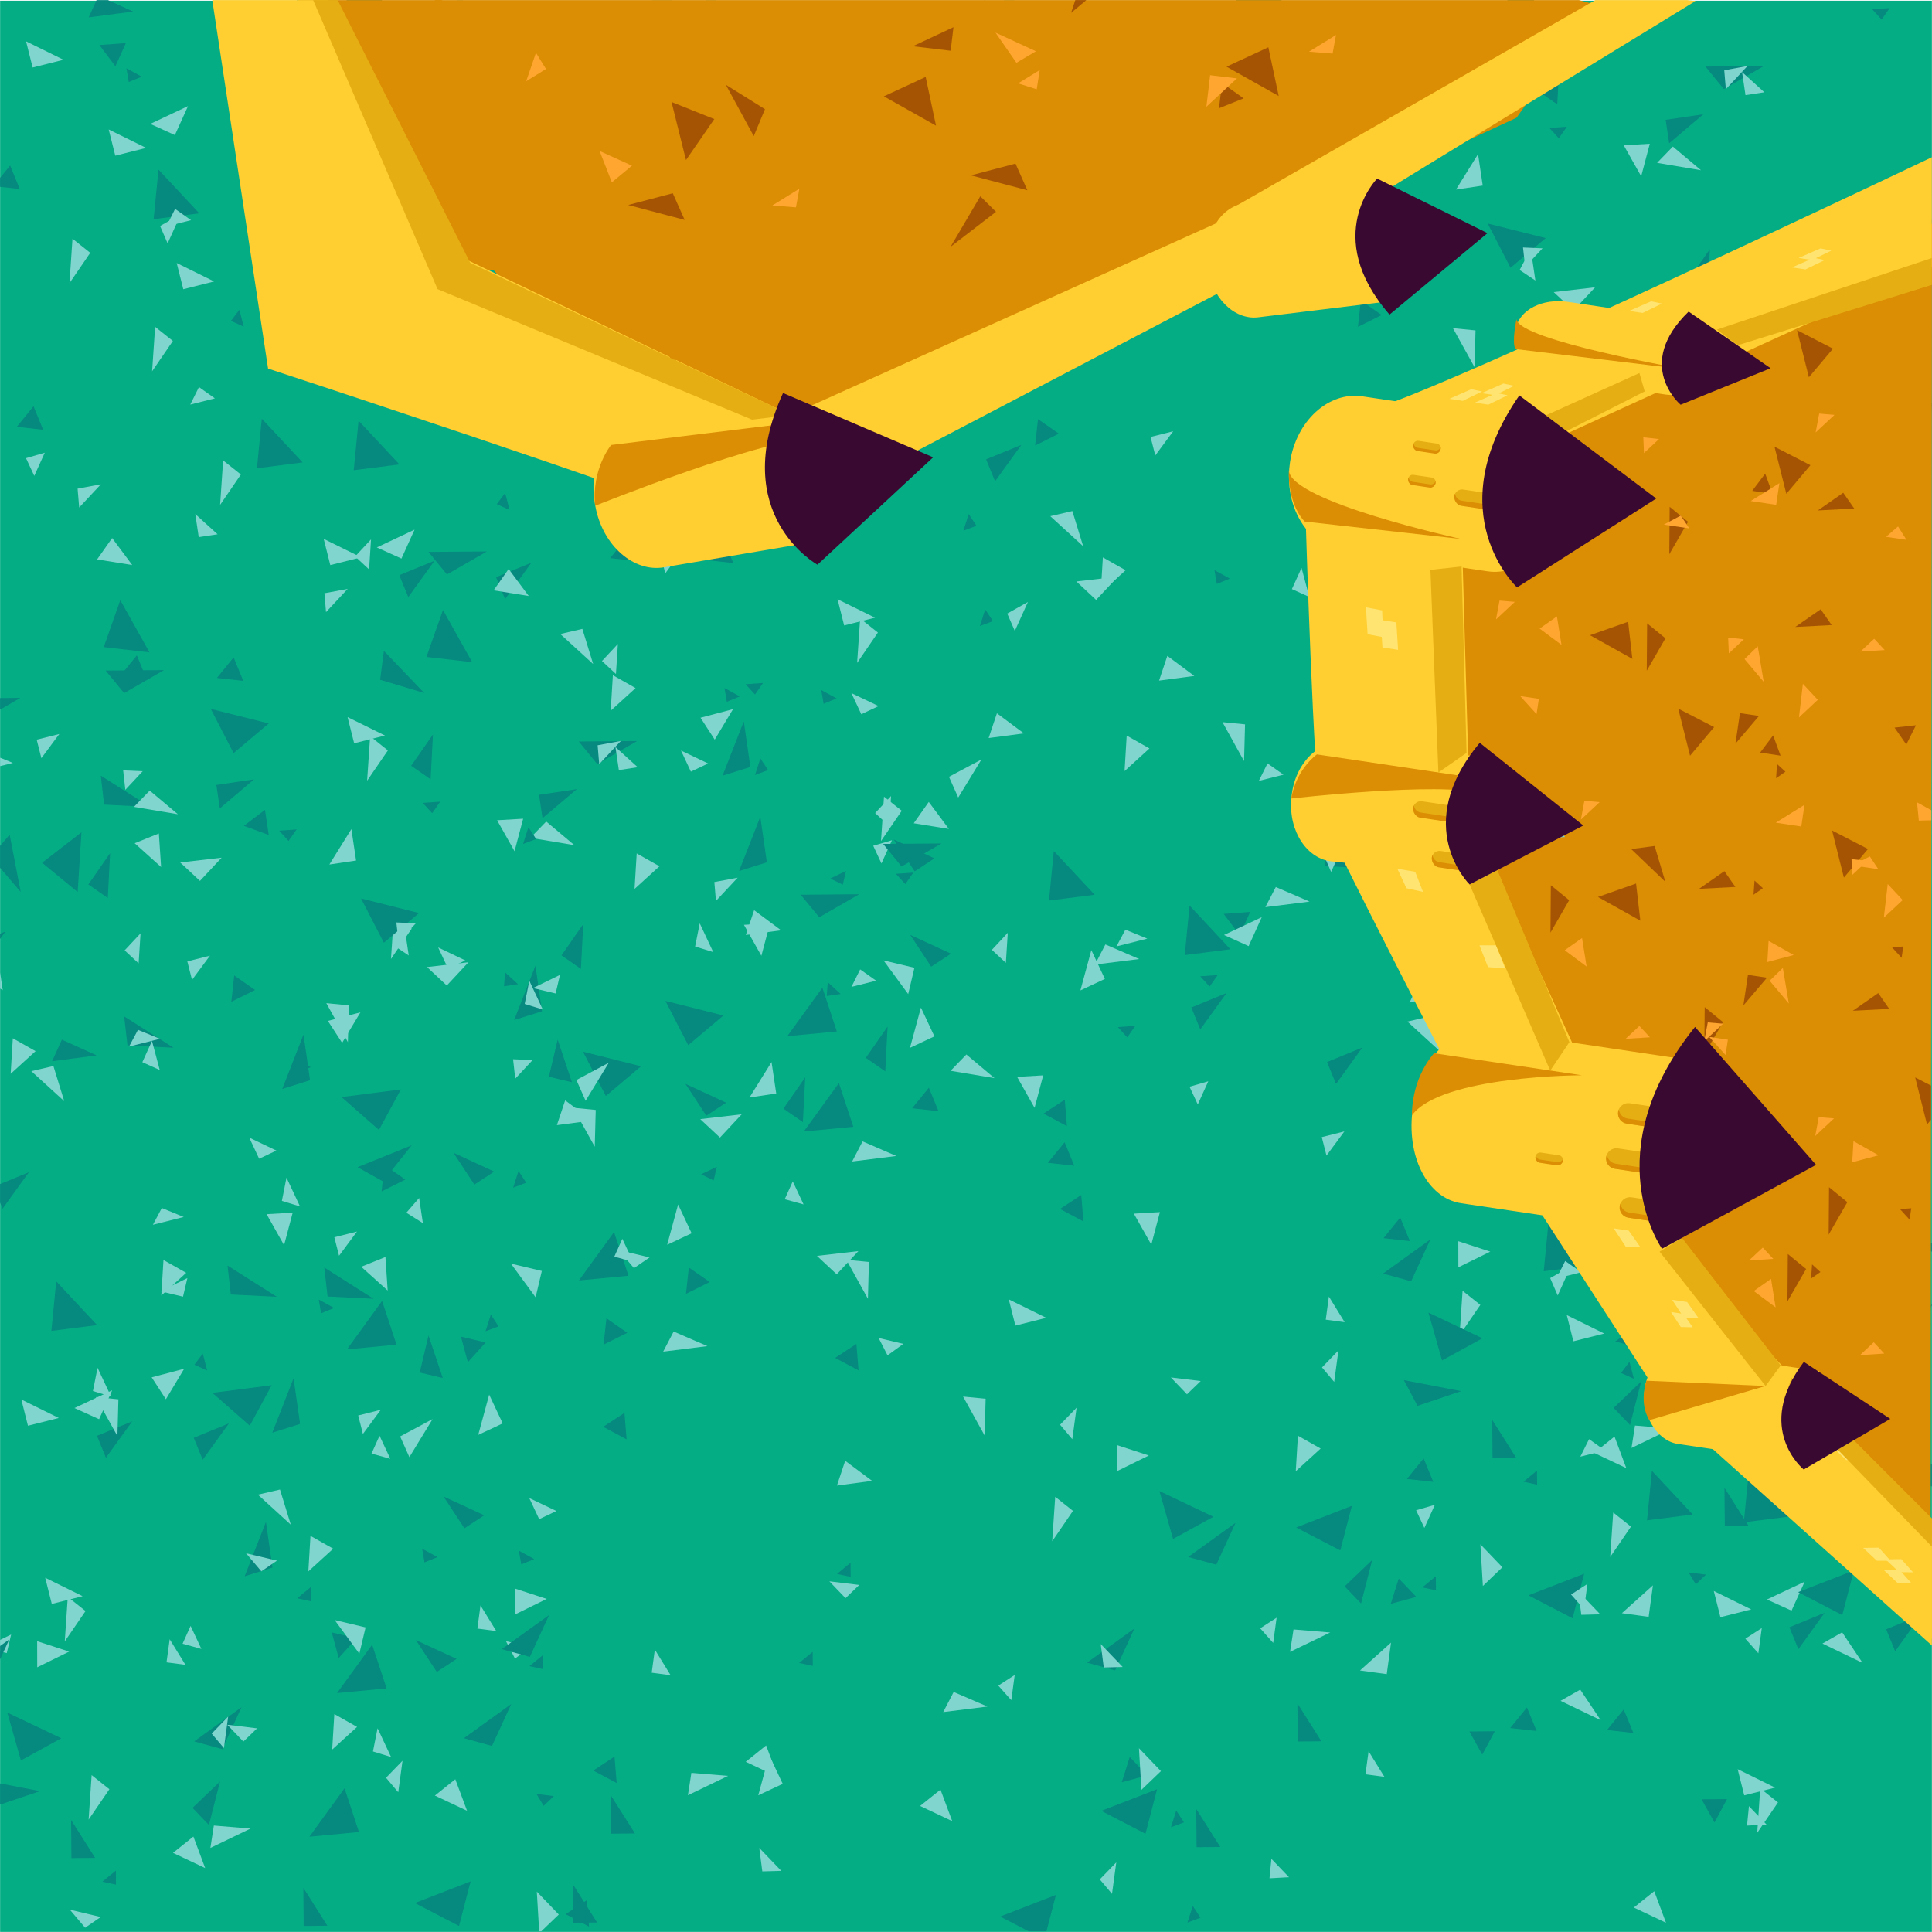 <?xml version="1.0" encoding="utf-8"?>
<!-- Generator: Adobe Illustrator 21.1.0, SVG Export Plug-In . SVG Version: 6.00 Build 0)  -->
<svg version="1.1" id="Capa_1" xmlns="http://www.w3.org/2000/svg" xmlns:xlink="http://www.w3.org/1999/xlink" x="0px" y="0px"
	 viewBox="0 0 100 100" enable-background="new 0 0 100 100" xml:space="preserve">
<g>
	<g>
		<g>
			<g>
				<defs>
					<rect id="SVGID_7_" x="-119.995" y="0.005" width="99.989" height="99.96"/>
				</defs>
				<clipPath id="SVGID_2_">
					<use xlink:href="#SVGID_7_"  overflow="visible"/>
				</clipPath>
				<g clip-path="url(#SVGID_2_)">
					<g>
						<g>
							<polygon fill="#06897F" points="1.342,15.532 0.439,15.597 0.926,16.13 							"/>
						</g>
					</g>
				</g>
				<g clip-path="url(#SVGID_2_)">
					<g>
						<g>
							<polygon fill="#80D6CE" points="2.845,73.559 2.236,71.929 1.181,72.773 							"/>
							<polygon fill="#80D6CE" points="1.52,86.606 0.461,85.026 -0.558,85.606 							"/>
						</g>
					</g>
				</g>
			</g>
		</g>
	</g>
</g>
<g id="buena_11_">
	<g>
		<g>
			<defs>
				<polyline id="SVGID_9_" points="-32.502,18.879 -113.615,18.887 -113.608,100 -32.494,99.992 				"/>
			</defs>
			<clipPath id="SVGID_4_">
				<use xlink:href="#SVGID_9_"  overflow="visible"/>
			</clipPath>
			<g clip-path="url(#SVGID_4_)">
				<g>
					<g>
						<defs>
							<polyline id="SVGID_13_" points="-52.925,65.429 -44.809,74.36 -31.699,83.616 							"/>
						</defs>
						<clipPath id="SVGID_6_">
							<use xlink:href="#SVGID_13_"  overflow="visible"/>
						</clipPath>
						<g clip-path="url(#SVGID_6_)">
							<polygon fill="#80D6CE" points="0.22,32.618 -1.258,32.172 -1.596,33.061 							"/>
						</g>
					</g>
				</g>
			</g>
		</g>
	</g>
</g>
<g>
	<g>
		<g>
			<rect x="0.005" y="0.036" fill="#05AD85" width="99.99" height="99.959"/>
			<g>
				<defs>
					<rect id="SVGID_19_" x="0.005" y="0.005" width="99.989" height="99.96"/>
				</defs>
				<clipPath id="SVGID_8_">
					<use xlink:href="#SVGID_19_"  overflow="visible"/>
				</clipPath>
				<g clip-path="url(#SVGID_8_)">
					<g>
						<g>
							<polygon fill="#06897F" points="80.277,0.935 78.185,-1.247 77.991,0.249 							"/>
							<polygon fill="#06897F" points="71.464,5.404 69.693,6.908 69.513,5.695 							"/>
							<polygon fill="#06897F" points="85.124,16.005 84.457,15.392 84.404,16.113 							"/>
							<polygon fill="#06897F" points="55.523,7.775 55.329,6.474 54.233,7.302 							"/>
						</g>
						<g>
							<polygon fill="#06897F" points="88.167,5.912 86.395,7.415 86.215,6.202 							"/>
							<polygon fill="#06897F" points="72.225,8.283 72.031,6.982 70.935,7.81 							"/>
						</g>
						<g>
							<polygon fill="#06897F" points="59.372,1.186 56.349,1.211 57.305,2.378 							"/>
							<polygon fill="#06897F" points="56.58,10.661 56.459,12.982 55.453,12.281 							"/>
							<polygon fill="#06897F" points="73.666,7.996 72.762,8.06 73.25,8.593 							"/>
							<polygon fill="#06897F" points="48.084,10.09 45.08,9.336 46.261,11.626 							"/>
							<polygon fill="#06897F" points="47.372,23.885 46.292,23.133 46.143,24.499 							"/>
						</g>
						<g>
							<polygon fill="#06897F" points="91.295,3.419 88.272,3.444 89.228,4.611 							"/>
							<polygon fill="#06897F" points="88.503,12.895 88.383,15.215 87.376,14.514 							"/>
							<polygon fill="#06897F" points="80.006,12.323 77.003,11.569 78.184,13.86 							"/>
							<polygon fill="#06897F" points="79.295,26.118 78.215,25.366 78.066,26.732 							"/>
						</g>
						<g>
							<polygon fill="#06897F" points="95.76,17.626 92.756,16.872 93.937,19.162 							"/>
							<polygon fill="#06897F" points="95.048,31.421 93.968,30.669 93.819,32.034 							"/>
						</g>
						<g>
							<polygon fill="#06897F" points="80.725,3.081 80.604,5.401 79.597,4.7 							"/>
							<polygon fill="#06897F" points="97.811,0.416 96.907,0.48 97.394,1.013 							"/>
							<polygon fill="#06897F" points="72.228,2.51 69.224,1.755 70.405,4.045 							"/>
							<polygon fill="#06897F" points="71.516,16.305 70.436,15.553 70.287,16.919 							"/>
						</g>
						<g>
							<polygon fill="#06897F" points="102.784,11.351 99.761,11.376 100.717,12.543 							"/>
							<polygon fill="#06897F" points="99.992,20.826 99.872,23.147 98.865,22.445 							"/>
							<polygon fill="#06897F" points="91.495,20.255 88.492,19.5 89.673,21.791 							"/>
							<polygon fill="#06897F" points="90.784,34.05 89.704,33.298 89.555,34.664 							"/>
						</g>
						<g>
							<polygon fill="#06897F" points="66.806,-0.252 63.784,-0.227 64.739,0.94 							"/>
							<polygon fill="#06897F" points="64.015,9.224 63.893,11.543 62.887,10.843 							"/>
							<polygon fill="#06897F" points="81.1,6.558 80.197,6.623 80.684,7.156 							"/>
							<polygon fill="#06897F" points="55.518,8.652 52.514,7.897 53.695,10.188 							"/>
							<polygon fill="#06897F" points="54.807,22.447 53.726,21.695 53.577,23.061 							"/>
						</g>
						<g>
							<polygon fill="#80D6CE" points="76.745,9.605 76.503,7.979 75.362,9.811 							"/>
							<polygon fill="#80D6CE" points="58.457,16.315 58.263,15.014 57.601,15.777 							"/>
							<polygon fill="#80D6CE" points="57.725,2.462 57.483,0.835 56.91,1.918 							"/>
							<polygon fill="#80D6CE" points="88.044,8.811 86.587,7.587 85.77,8.429 							"/>
						</g>
						<g>
							<polygon fill="#80D6CE" points="56.222,8.004 55.98,6.377 54.839,8.209 							"/>
							<polygon fill="#80D6CE" points="37.934,14.713 37.74,13.412 37.078,14.176 							"/>
							<polygon fill="#80D6CE" points="37.202,0.859 36.96,-0.767 36.387,0.316 							"/>
							<polygon fill="#80D6CE" points="67.521,7.21 66.064,5.985 65.248,6.827 							"/>
						</g>
						<g>
							<polygon fill="#80D6CE" points="98.492,21.663 98.249,20.036 97.109,21.868 							"/>
							<polygon fill="#80D6CE" points="80.203,28.372 80.01,27.071 79.347,27.834 							"/>
							<polygon fill="#80D6CE" points="79.471,14.519 79.23,12.893 78.656,13.975 							"/>
							<polygon fill="#80D6CE" points="91.323,4.775 90.17,3.73 90.347,4.923 							"/>
						</g>
						<g>
							<polygon fill="#80D6CE" points="68.664,10.66 69.787,9.458 67.642,9.706 							"/>
							<polygon fill="#80D6CE" points="52.025,0.531 52.923,-0.43 51.913,-0.473 							"/>
							<polygon fill="#80D6CE" points="84.947,9.123 85.393,7.441 84.044,7.52 							"/>
							<polygon fill="#80D6CE" points="76.321,19.004 76.372,17.102 75.204,16.987 							"/>
						</g>
						<g>
							<polygon fill="#80D6CE" points="81.441,16.073 82.563,14.871 80.419,15.119 							"/>
							<polygon fill="#80D6CE" points="64.802,5.944 65.7,4.983 64.69,4.941 							"/>
							<polygon fill="#80D6CE" points="97.724,14.536 98.17,12.854 96.821,12.933 							"/>
							<polygon fill="#80D6CE" points="89.098,24.417 89.149,22.515 87.982,22.401 							"/>
						</g>
						<g>
							<polygon fill="#80D6CE" points="95.581,23.942 96.703,22.741 94.559,22.989 							"/>
							<polygon fill="#80D6CE" points="78.942,13.815 79.84,12.853 78.83,12.81 							"/>
							<polygon fill="#80D6CE" points="89.33,4.616 90.452,3.414 89.247,3.639 							"/>
						</g>
						<g>
							<polygon fill="#80D6CE" points="84.984,20.894 85.881,19.932 84.871,19.89 							"/>
							<polygon fill="#80D6CE" points="95.371,11.695 96.493,10.494 95.289,10.719 							"/>
						</g>
						<g>
							<polygon fill="#80D6CE" points="56.735,31.051 57.857,29.848 55.713,30.096 							"/>
							<polygon fill="#80D6CE" points="40.095,20.922 40.993,19.961 39.984,19.918 							"/>
							<polygon fill="#80D6CE" points="50.483,11.724 51.605,10.521 50.402,10.747 							"/>
							<polygon fill="#80D6CE" points="65.49,14.927 65.589,13.374 64.766,14.256 							"/>
							<polygon fill="#80D6CE" points="73.018,29.513 73.463,27.831 72.114,27.911 							"/>
							<polygon fill="#80D6CE" points="64.392,39.394 64.443,37.493 63.275,37.378 							"/>
						</g>
					</g>
					<g>
						<g>
							<polygon fill="#06897F" points="88.672,56.076 88.099,53.109 87.125,54.26 							"/>
							<polygon fill="#06897F" points="78.845,55.052 76.541,55.355 77.047,54.238 							"/>
							<polygon fill="#06897F" points="84.569,71.365 84.341,70.488 83.906,71.064 							"/>
							<polygon fill="#06897F" points="77.865,46.595 78.061,43.506 76.023,45.082 							"/>
							<polygon fill="#06897F" points="64.165,48.4 64.709,47.202 63.338,47.304 							"/>
						</g>
						<g>
							<polygon fill="#06897F" points="92.601,64.535 90.297,64.838 90.804,63.721 							"/>
							<polygon fill="#06897F" points="98.325,80.848 98.098,79.971 97.662,80.547 							"/>
							<polygon fill="#06897F" points="91.621,56.078 91.818,52.989 89.779,54.565 							"/>
							<polygon fill="#06897F" points="77.922,57.884 78.465,56.685 77.095,56.787 							"/>
						</g>
						<g>
							<polygon fill="#06897F" points="70.974,44.951 68.421,43.334 68.591,44.832 							"/>
							<polygon fill="#06897F" points="63.487,51.398 62.127,53.282 61.662,52.148 							"/>
							<polygon fill="#06897F" points="79.288,58.424 78.494,57.988 78.614,58.7 							"/>
							<polygon fill="#06897F" points="56.659,46.312 54.545,44.049 54.295,46.613 							"/>
							<polygon fill="#06897F" points="48.577,57.515 48.078,56.298 47.211,57.364 							"/>
						</g>
						<g>
							<polygon fill="#06897F" points="96.582,64.138 94.029,62.518 94.198,64.018 							"/>
							<polygon fill="#06897F" points="89.096,70.584 87.735,72.468 87.27,71.334 							"/>
							<polygon fill="#06897F" points="82.267,65.497 80.153,63.235 79.903,65.799 							"/>
							<polygon fill="#06897F" points="74.185,76.7 73.686,75.484 72.82,76.55 							"/>
						</g>
						<g>
							<polygon fill="#06897F" points="99.453,83.581 98.093,85.465 97.628,84.33 							"/>
							<polygon fill="#06897F" points="92.625,78.494 90.511,76.231 90.26,78.796 							"/>
							<polygon fill="#06897F" points="84.542,89.697 84.043,88.48 83.177,89.546 							"/>
						</g>
						<g>
							<polygon fill="#06897F" points="95.371,51.675 92.819,50.057 92.987,51.556 							"/>
							<polygon fill="#06897F" points="87.885,58.122 86.525,60.005 86.059,58.871 							"/>
							<polygon fill="#06897F" points="81.057,53.034 78.942,50.772 78.692,53.337 							"/>
							<polygon fill="#06897F" points="72.974,64.238 72.475,63.021 71.609,64.087 							"/>
						</g>
						<g>
							<polygon fill="#06897F" points="101.93,77.031 99.377,75.412 99.547,76.911 							"/>
							<polygon fill="#06897F" points="94.444,83.478 93.084,85.361 92.619,84.227 							"/>
							<polygon fill="#06897F" points="87.616,78.39 85.502,76.128 85.251,78.692 							"/>
							<polygon fill="#06897F" points="79.534,89.594 79.034,88.377 78.168,89.443 							"/>
						</g>
						<g>
							<polygon fill="#06897F" points="78,47.774 75.447,46.156 75.617,47.655 							"/>
							<polygon fill="#06897F" points="70.513,54.221 69.153,56.105 68.688,54.971 							"/>
							<polygon fill="#06897F" points="86.314,61.246 85.52,60.811 85.64,61.523 							"/>
							<polygon fill="#06897F" points="63.685,49.134 61.572,46.872 61.321,49.436 							"/>
							<polygon fill="#06897F" points="55.603,60.338 55.104,59.121 54.237,60.187 							"/>
						</g>
						<g>
							<polygon fill="#80D6CE" points="81.002,61.445 81.68,59.948 79.728,60.868 							"/>
							<polygon fill="#80D6CE" points="61.997,57.165 62.54,55.967 61.57,56.249 							"/>
							<polygon fill="#80D6CE" points="68.898,45.13 69.577,43.632 68.508,44.231 							"/>
							<polygon fill="#80D6CE" points="84.142,43.37 83.74,41.867 83.241,42.965 							"/>
							<polygon fill="#80D6CE" points="95.939,54.786 95.823,53.049 94.57,53.555 							"/>
							<polygon fill="#80D6CE" points="90.925,66.904 90.365,65.086 89.222,65.351 							"/>
						</g>
						<g>
							<polygon fill="#80D6CE" points="64.629,48.971 65.308,47.474 63.356,48.394 							"/>
							<polygon fill="#80D6CE" points="45.624,44.692 46.167,43.493 45.197,43.776 							"/>
							<polygon fill="#80D6CE" points="52.526,32.656 53.204,31.159 52.135,31.758 							"/>
							<polygon fill="#80D6CE" points="67.768,30.896 67.367,29.393 66.869,30.491 							"/>
							<polygon fill="#80D6CE" points="79.566,42.312 79.45,40.575 78.197,41.082 							"/>
							<polygon fill="#80D6CE" points="74.552,54.43 73.992,52.612 72.849,52.877 							"/>
						</g>
						<g>
							<polygon fill="#80D6CE" points="92.73,83.366 93.409,81.869 91.456,82.789 							"/>
							<polygon fill="#80D6CE" points="73.725,79.086 74.268,77.889 73.298,78.171 							"/>
							<polygon fill="#80D6CE" points="80.626,67.051 81.305,65.554 80.236,66.153 							"/>
							<polygon fill="#80D6CE" points="95.869,65.292 95.468,63.788 94.97,64.886 							"/>
						</g>
						<g>
							<polygon fill="#80D6CE" points="73.641,57.949 75.236,57.548 73.3,56.594 							"/>
							<polygon fill="#80D6CE" points="65.157,40.418 66.433,40.097 65.607,39.514 							"/>
							<polygon fill="#80D6CE" points="78.874,38.323 80.469,37.922 79.335,37.458 							"/>
							<polygon fill="#80D6CE" points="89.743,49.151 90.67,47.9 89.5,48.194 							"/>
							<polygon fill="#80D6CE" points="88.154,65.487 89.441,64.315 88.265,63.651 							"/>
							<polygon fill="#80D6CE" points="75.547,69.111 76.621,67.541 75.703,66.812 							"/>
						</g>
						<g>
							<polygon fill="#80D6CE" points="81.438,69.425 83.033,69.024 81.097,68.07 							"/>
							<polygon fill="#80D6CE" points="72.954,51.894 74.23,51.573 73.405,50.989 							"/>
							<polygon fill="#80D6CE" points="86.672,49.799 88.267,49.397 87.133,48.934 							"/>
							<polygon fill="#80D6CE" points="97.541,60.627 98.467,59.376 97.297,59.67 							"/>
							<polygon fill="#80D6CE" points="95.952,76.963 97.239,75.791 96.063,75.126 							"/>
							<polygon fill="#80D6CE" points="83.344,80.587 84.418,79.017 83.5,78.287 							"/>
						</g>
						<g>
							<polygon fill="#80D6CE" points="89.048,83.704 90.643,83.303 88.706,82.349 							"/>
							<polygon fill="#80D6CE" points="80.564,66.173 81.84,65.852 81.014,65.268 							"/>
							<polygon fill="#80D6CE" points="94.281,64.077 95.876,63.676 94.743,63.212 							"/>
							<polygon fill="#80D6CE" points="90.954,94.866 92.028,93.295 91.11,92.566 							"/>
						</g>
						<g>
							<polygon fill="#80D6CE" points="90.282,92.927 91.877,92.527 89.941,91.572 							"/>
							<polygon fill="#80D6CE" points="81.798,75.396 83.074,75.076 82.249,74.492 							"/>
							<polygon fill="#80D6CE" points="95.516,73.301 97.111,72.9 95.977,72.436 							"/>
						</g>
						<g>
							<polygon fill="#80D6CE" points="52.556,68.612 54.151,68.21 52.214,67.256 							"/>
							<polygon fill="#80D6CE" points="44.072,51.08 45.348,50.76 44.522,50.176 							"/>
							<polygon fill="#80D6CE" points="57.789,48.985 59.384,48.584 58.25,48.12 							"/>
							<polygon fill="#80D6CE" points="68.659,59.813 69.584,58.562 68.415,58.857 							"/>
							<polygon fill="#80D6CE" points="67.069,76.15 68.356,74.977 67.18,74.313 							"/>
							<polygon fill="#80D6CE" points="54.462,79.774 55.536,78.203 54.618,77.474 							"/>
						</g>
					</g>
					<g>
						<g>
							<polygon fill="#06897F" points="37.981,10.81 37.753,9.934 37.317,10.509 							"/>
						</g>
						<g>
							<polygon fill="#06897F" points="46.013,3.98 43.709,4.283 44.216,3.166 							"/>
							<polygon fill="#06897F" points="51.737,20.293 51.509,19.416 51.073,19.992 							"/>
						</g>
						<g>
							<polygon fill="#06897F" points="49.994,3.582 47.441,1.964 47.61,3.463 							"/>
							<polygon fill="#06897F" points="42.507,10.029 41.147,11.913 40.681,10.778 							"/>
							<polygon fill="#06897F" points="58.308,17.055 57.514,16.619 57.634,17.331 							"/>
							<polygon fill="#06897F" points="35.679,4.942 33.565,2.679 33.314,5.244 							"/>
							<polygon fill="#06897F" points="27.597,16.145 27.097,14.929 26.232,15.995 							"/>
						</g>
						<g>
							<polygon fill="#06897F" points="60.351,16.579 57.798,14.961 57.968,16.46 							"/>
							<polygon fill="#06897F" points="52.865,23.027 51.505,24.91 51.039,23.775 							"/>
							<polygon fill="#06897F" points="68.665,30.052 67.871,29.616 67.991,30.328 							"/>
							<polygon fill="#06897F" points="46.037,17.939 43.923,15.677 43.672,18.241 							"/>
							<polygon fill="#06897F" points="37.954,29.142 37.454,27.925 36.588,28.992 							"/>
						</g>
						<g>
							<polygon fill="#06897F" points="57.097,4.592 56.303,4.156 56.423,4.869 							"/>
							<polygon fill="#06897F" points="26.386,3.684 25.887,2.467 25.021,3.533 							"/>
						</g>
						<g>
							<polygon fill="#06897F" points="55.342,16.476 52.789,14.858 52.958,16.357 							"/>
							<polygon fill="#06897F" points="47.856,22.923 46.496,24.806 46.03,23.671 							"/>
							<polygon fill="#06897F" points="63.656,29.948 62.862,29.512 62.982,30.225 							"/>
							<polygon fill="#06897F" points="41.027,17.836 38.914,15.573 38.663,18.137 							"/>
							<polygon fill="#06897F" points="32.945,29.039 32.446,27.822 31.58,28.888 							"/>
						</g>
						<g>
							<polygon fill="#06897F" points="39.725,0.692 38.932,0.256 39.052,0.968 							"/>
						</g>
						<g>
							<polygon fill="#80D6CE" points="34.414,0.89 35.093,-0.607 33.141,0.313 							"/>
							<polygon fill="#80D6CE" points="44.337,6.35 43.777,4.531 42.634,4.796 							"/>
						</g>
						<g>
							<polygon fill="#80D6CE" points="46.142,22.812 46.82,21.315 44.868,22.235 							"/>
							<polygon fill="#80D6CE" points="27.137,18.532 27.68,17.333 26.709,17.616 							"/>
							<polygon fill="#80D6CE" points="34.038,6.497 34.717,4.998 33.648,5.598 							"/>
							<polygon fill="#80D6CE" points="49.281,4.736 48.88,3.234 48.381,4.332 							"/>
							<polygon fill="#80D6CE" points="61.078,16.152 60.963,14.416 59.71,14.923 							"/>
							<polygon fill="#80D6CE" points="56.064,28.271 55.505,26.453 54.362,26.717 							"/>
						</g>
						<g>
							<polygon fill="#80D6CE" points="41.566,4.932 42.853,3.761 41.677,3.095 							"/>
							<polygon fill="#80D6CE" points="28.959,8.556 30.033,6.987 29.115,6.256 							"/>
						</g>
						<g>
							<polygon fill="#80D6CE" points="34.85,8.87 36.445,8.469 34.509,7.515 							"/>
							<polygon fill="#80D6CE" points="50.953,0.071 51.879,-1.178 50.709,-0.885 							"/>
							<polygon fill="#80D6CE" points="49.363,16.408 50.65,15.236 49.474,14.572 							"/>
							<polygon fill="#80D6CE" points="36.755,20.032 37.83,18.462 36.912,17.733 							"/>
						</g>
						<g>
							<polygon fill="#80D6CE" points="42.459,23.149 44.055,22.748 42.118,21.794 							"/>
							<polygon fill="#80D6CE" points="33.976,5.617 35.252,5.296 34.426,4.713 							"/>
							<polygon fill="#80D6CE" points="47.694,3.523 49.288,3.121 48.154,2.657 							"/>
							<polygon fill="#80D6CE" points="58.562,14.35 59.488,13.1 58.319,13.395 							"/>
							<polygon fill="#80D6CE" points="56.973,30.687 58.26,29.515 57.084,28.85 							"/>
							<polygon fill="#80D6CE" points="44.365,34.31 45.44,32.741 44.521,32.011 							"/>
						</g>
						<g>
							<polygon fill="#80D6CE" points="43.693,32.373 45.289,31.971 43.352,31.018 							"/>
							<polygon fill="#80D6CE" points="35.21,14.842 36.486,14.52 35.661,13.937 							"/>
							<polygon fill="#80D6CE" points="48.927,12.747 50.523,12.345 49.388,11.881 							"/>
							<polygon fill="#80D6CE" points="59.797,23.574 60.723,22.324 59.553,22.618 							"/>
							<polygon fill="#80D6CE" points="58.207,39.911 59.495,38.739 58.318,38.074 							"/>
							<polygon fill="#80D6CE" points="45.6,43.535 46.674,41.965 45.756,41.235 							"/>
						</g>
						<g>
							<polygon fill="#80D6CE" points="5.967,8.057 7.562,7.655 5.626,6.702 							"/>
							<polygon fill="#80D6CE" points="20.481,15.594 21.768,14.423 20.591,13.758 							"/>
							<polygon fill="#80D6CE" points="7.873,19.218 8.948,17.648 8.029,16.919 							"/>
						</g>
					</g>
					<g>
						<g>
							<g>
								<polygon fill="#06897F" points="16.722,1.62 16.149,-1.347 15.174,-0.195 								"/>
								<polygon fill="#06897F" points="6.894,0.597 4.591,0.899 5.097,-0.218 								"/>
								<polygon fill="#06897F" points="12.618,16.91 12.39,16.033 11.955,16.609 								"/>
							</g>
							<g>
								<polygon fill="#06897F" points="20.65,10.08 18.346,10.382 18.853,9.266 								"/>
								<polygon fill="#06897F" points="26.374,26.393 26.147,25.516 25.711,26.092 								"/>
								<polygon fill="#06897F" points="19.67,1.622 19.867,-1.467 17.828,0.11 								"/>
								<polygon fill="#06897F" points="5.972,3.428 6.515,2.23 5.144,2.331 								"/>
							</g>
							<g>
								<polygon fill="#06897F" points="7.338,3.968 6.544,3.533 6.664,4.244 								"/>
							</g>
							<g>
								<polygon fill="#06897F" points="24.631,9.682 22.078,8.064 22.247,9.563 								"/>
								<polygon fill="#06897F" points="17.145,16.129 15.785,18.012 15.319,16.878 								"/>
								<polygon fill="#06897F" points="32.945,23.154 32.151,22.718 32.271,23.43 								"/>
								<polygon fill="#06897F" points="10.316,11.042 8.203,8.779 7.951,11.343 								"/>
								<polygon fill="#06897F" points="2.234,22.245 1.735,21.028 0.869,22.094 								"/>
							</g>
							<g>
								<polygon fill="#06897F" points="34.989,22.679 32.436,21.061 32.605,22.559 								"/>
								<polygon fill="#06897F" points="27.502,29.126 26.142,31.009 25.676,29.875 								"/>
								<polygon fill="#06897F" points="43.302,36.15 42.508,35.716 42.629,36.427 								"/>
								<polygon fill="#06897F" points="20.674,24.038 18.56,21.776 18.309,24.34 								"/>
								<polygon fill="#06897F" points="12.592,35.242 12.092,34.025 11.226,35.091 								"/>
							</g>
							<g>
								<polygon fill="#06897F" points="15.934,3.666 14.574,5.55 14.109,4.416 								"/>
								<polygon fill="#06897F" points="31.734,10.692 30.94,10.256 31.06,10.968 								"/>
								<polygon fill="#06897F" points="1.023,9.783 0.524,8.566 -0.342,9.632 								"/>
							</g>
							<g>
								<polygon fill="#06897F" points="29.98,22.575 27.426,20.957 27.596,22.456 								"/>
								<polygon fill="#06897F" points="22.493,29.022 21.133,30.905 20.668,29.771 								"/>
								<polygon fill="#06897F" points="38.294,36.047 37.499,35.612 37.62,36.324 								"/>
								<polygon fill="#06897F" points="15.665,23.935 13.551,21.672 13.3,24.237 								"/>
								<polygon fill="#06897F" points="7.583,35.139 7.083,33.921 6.217,34.988 								"/>
							</g>
							<g>
								<polygon fill="#06897F" points="14.363,6.791 13.569,6.355 13.69,7.068 								"/>
							</g>
							<g>
								<polygon fill="#80D6CE" points="9.052,6.99 9.731,5.492 7.778,6.413 								"/>
								<polygon fill="#80D6CE" points="23.988,0.329 23.872,-1.406 22.62,-0.9 								"/>
								<polygon fill="#80D6CE" points="18.974,12.449 18.414,10.631 17.271,10.895 								"/>
							</g>
							<g>
								<polygon fill="#80D6CE" points="20.779,28.911 21.458,27.414 19.505,28.334 								"/>
								<polygon fill="#80D6CE" points="1.774,24.631 2.317,23.433 1.347,23.716 								"/>
								<polygon fill="#80D6CE" points="8.676,12.596 9.354,11.098 8.285,11.697 								"/>
								<polygon fill="#80D6CE" points="23.919,10.835 23.517,9.333 23.019,10.431 								"/>
								<polygon fill="#80D6CE" points="35.715,22.251 35.6,20.516 34.348,21.021 								"/>
								<polygon fill="#80D6CE" points="30.702,34.37 30.142,32.552 29,32.816 								"/>
							</g>
							<g>
								<polygon fill="#80D6CE" points="1.69,3.494 3.285,3.093 1.349,2.139 								"/>
								<polygon fill="#80D6CE" points="16.203,11.031 17.49,9.86 16.314,9.195 								"/>
								<polygon fill="#80D6CE" points="3.596,14.656 4.67,13.086 3.752,12.356 								"/>
							</g>
							<g>
								<polygon fill="#80D6CE" points="9.487,14.97 11.082,14.568 9.146,13.614 								"/>
								<polygon fill="#80D6CE" points="25.59,6.17 26.517,4.921 25.347,5.215 								"/>
								<polygon fill="#80D6CE" points="24,22.507 25.288,21.336 24.112,20.671 								"/>
								<polygon fill="#80D6CE" points="11.393,26.131 12.467,24.561 11.549,23.832 								"/>
							</g>
							<g>
								<polygon fill="#80D6CE" points="17.096,29.248 18.692,28.847 16.755,27.893 								"/>
								<polygon fill="#80D6CE" points="8.613,11.717 9.889,11.396 9.063,10.812 								"/>
								<polygon fill="#80D6CE" points="22.331,9.622 23.925,9.221 22.791,8.757 								"/>
								<polygon fill="#80D6CE" points="33.2,20.449 34.125,19.2 32.956,19.494 								"/>
								<polygon fill="#80D6CE" points="31.61,36.786 32.897,35.615 31.722,34.95 								"/>
								<polygon fill="#80D6CE" points="19.002,40.41 20.077,38.84 19.159,38.11 								"/>
							</g>
							<g>
								<polygon fill="#80D6CE" points="18.331,38.472 19.926,38.071 17.99,37.117 								"/>
								<polygon fill="#80D6CE" points="9.848,20.941 11.123,20.62 10.298,20.036 								"/>
								<polygon fill="#80D6CE" points="23.565,18.846 25.16,18.444 24.025,17.981 								"/>
								<polygon fill="#80D6CE" points="34.434,29.674 35.36,28.423 34.191,28.718 								"/>
								<polygon fill="#80D6CE" points="32.844,46.01 34.133,44.838 32.956,44.174 								"/>
								<polygon fill="#80D6CE" points="20.237,49.634 21.311,48.064 20.393,47.335 								"/>
							</g>
						</g>
						<g>
							<g>
								<g>
									<polygon fill="#06897F" points="1.072,46.168 0.499,43.2 -0.477,44.352 									"/>
								</g>
								<g>
									<polygon fill="#06897F" points="5,54.626 2.696,54.929 3.202,53.812 									"/>
									<polygon fill="#06897F" points="10.724,70.939 10.496,70.063 10.061,70.638 									"/>
									<polygon fill="#06897F" points="4.02,46.17 4.217,43.08 2.178,44.657 									"/>
								</g>
								<g>
									<polygon fill="#06897F" points="8.981,54.229 6.427,52.61 6.598,54.109 									"/>
									<polygon fill="#06897F" points="1.494,60.676 0.134,62.56 -0.331,61.425 									"/>
									<polygon fill="#06897F" points="17.295,67.701 16.5,67.265 16.62,67.977 									"/>
								</g>
								<g>
									<polygon fill="#06897F" points="19.338,67.225 16.786,65.608 16.955,67.106 									"/>
									<polygon fill="#06897F" points="11.852,73.673 10.492,75.556 10.027,74.421 									"/>
									<polygon fill="#06897F" points="27.652,80.698 26.858,80.262 26.979,80.974 									"/>
									<polygon fill="#06897F" points="5.024,68.586 2.91,66.322 2.659,68.887 									"/>
								</g>
								<g>
									<polygon fill="#06897F" points="7.77,41.767 5.217,40.148 5.387,41.647 									"/>
									<polygon fill="#06897F" points="0.284,48.213 -1.076,50.097 -1.542,48.963 									"/>
									<polygon fill="#06897F" points="16.084,55.238 15.29,54.803 15.41,55.515 									"/>
								</g>
								<g>
									<polygon fill="#06897F" points="14.33,67.122 11.777,65.504 11.946,67.002 									"/>
									<polygon fill="#06897F" points="6.843,73.569 5.483,75.453 5.018,74.318 									"/>
									<polygon fill="#06897F" points="22.644,80.594 21.85,80.159 21.97,80.87 									"/>
									<polygon fill="#06897F" points="0.015,68.481 -2.099,66.219 -2.35,68.783 									"/>
								</g>
								<g>
									<polygon fill="#80D6CE" points="8.338,44.877 8.222,43.141 6.97,43.646 									"/>
									<polygon fill="#80D6CE" points="3.324,56.995 2.764,55.177 1.621,55.442 									"/>
								</g>
								<g>
									<polygon fill="#80D6CE" points="5.129,73.457 5.807,71.96 3.855,72.881 									"/>
									<polygon fill="#80D6CE" points="8.268,55.383 7.866,53.879 7.368,54.978 									"/>
									<polygon fill="#80D6CE" points="20.066,66.798 19.95,65.062 18.697,65.568 									"/>
									<polygon fill="#80D6CE" points="15.052,78.917 14.492,77.099 13.349,77.363 									"/>
								</g>
								<g>
									<polygon fill="#80D6CE" points="2.142,39.242 3.069,37.992 1.899,38.286 									"/>
									<polygon fill="#80D6CE" points="0.552,55.578 1.841,54.407 0.664,53.742 									"/>
								</g>
								<g>
									<polygon fill="#80D6CE" points="-0.93,39.889 0.666,39.489 -0.468,39.025 									"/>
									<polygon fill="#80D6CE" points="9.939,50.718 10.866,49.467 9.696,49.761 									"/>
									<polygon fill="#80D6CE" points="8.35,67.054 9.637,65.882 8.461,65.218 									"/>
								</g>
								<g>
									<polygon fill="#80D6CE" points="1.447,73.795 3.042,73.394 1.105,72.44 									"/>
									<polygon fill="#80D6CE" points="6.68,54.169 8.276,53.768 7.141,53.304 									"/>
									<polygon fill="#80D6CE" points="17.549,64.997 18.476,63.746 17.306,64.041 									"/>
									<polygon fill="#80D6CE" points="15.96,81.333 17.247,80.161 16.071,79.497 									"/>
									<polygon fill="#80D6CE" points="3.352,84.957 4.427,83.387 3.508,82.658 									"/>
								</g>
								<g>
									<polygon fill="#80D6CE" points="2.681,83.019 4.276,82.618 2.34,81.664 									"/>
									<polygon fill="#80D6CE" points="7.915,63.393 9.51,62.991 8.376,62.527 									"/>
									<polygon fill="#80D6CE" points="18.784,74.22 19.71,72.97 18.541,73.265 									"/>
									<polygon fill="#80D6CE" points="17.194,90.557 18.482,89.385 17.305,88.721 									"/>
									<polygon fill="#80D6CE" points="4.587,94.181 5.661,92.611 4.743,91.881 									"/>
								</g>
							</g>
							<g>
								<g>
									<polygon fill="#06897F" points="21.961,35.871 19.87,33.689 19.676,35.185 									"/>
									<polygon fill="#06897F" points="13.15,40.34 11.378,41.843 11.198,40.63 									"/>
									<polygon fill="#06897F" points="26.809,50.941 26.142,50.328 26.089,51.048 									"/>
									<polygon fill="#06897F" points="7.737,33.766 6.226,31.064 5.369,33.494 									"/>
								</g>
								<g>
									<polygon fill="#06897F" points="29.852,40.848 28.08,42.351 27.9,41.138 									"/>
									<polygon fill="#06897F" points="43.511,51.449 42.844,50.836 42.791,51.555 									"/>
									<polygon fill="#06897F" points="24.44,34.274 22.929,31.572 22.072,34.002 									"/>
									<polygon fill="#06897F" points="13.91,43.219 13.717,41.918 12.621,42.745 									"/>
								</g>
								<g>
									<polygon fill="#06897F" points="1.057,36.122 -1.966,36.147 -1.01,37.314 									"/>
									<polygon fill="#06897F" points="15.351,42.932 14.448,42.996 14.935,43.529 									"/>
								</g>
								<g>
									<polygon fill="#06897F" points="32.98,38.355 29.957,38.38 30.913,39.547 									"/>
									<polygon fill="#06897F" points="30.189,47.83 30.068,50.15 29.061,49.449 									"/>
									<polygon fill="#06897F" points="47.274,45.165 46.371,45.229 46.859,45.762 									"/>
									<polygon fill="#06897F" points="21.692,47.259 18.688,46.504 19.869,48.795 									"/>
									<polygon fill="#06897F" points="20.98,61.054 19.901,60.302 19.751,61.668 									"/>
								</g>
								<g>
									<polygon fill="#06897F" points="48.733,43.658 45.711,43.682 46.667,44.85 									"/>
									<polygon fill="#06897F" points="45.942,53.133 45.821,55.453 44.814,54.753 									"/>
									<polygon fill="#06897F" points="63.027,50.467 62.124,50.533 62.611,51.065 									"/>
									<polygon fill="#06897F" points="37.445,52.562 34.441,51.807 35.622,54.098 									"/>
									<polygon fill="#06897F" points="36.734,66.357 35.654,65.605 35.505,66.97 									"/>
								</g>
								<g>
									<polygon fill="#06897F" points="25.202,28.542 22.179,28.566 23.134,29.733 									"/>
									<polygon fill="#06897F" points="22.41,38.017 22.289,40.337 21.282,39.636 									"/>
									<polygon fill="#06897F" points="39.496,35.351 38.592,35.416 39.08,35.949 									"/>
									<polygon fill="#06897F" points="13.913,37.446 10.909,36.691 12.09,38.981 									"/>
									<polygon fill="#06897F" points="13.202,51.241 12.122,50.489 11.973,51.854 									"/>
								</g>
								<g>
									<polygon fill="#06897F" points="44.47,46.286 41.446,46.312 42.402,47.479 									"/>
									<polygon fill="#06897F" points="41.678,55.762 41.557,58.082 40.55,57.381 									"/>
									<polygon fill="#06897F" points="58.763,53.097 57.86,53.161 58.347,53.694 									"/>
									<polygon fill="#06897F" points="33.181,55.19 30.177,54.436 31.358,56.726 									"/>
									<polygon fill="#06897F" points="32.469,68.986 31.389,68.234 31.24,69.599 									"/>
								</g>
								<g>
									<polygon fill="#06897F" points="8.491,34.684 5.468,34.708 6.424,35.875 									"/>
									<polygon fill="#06897F" points="5.7,44.159 5.579,46.48 4.572,45.778 									"/>
									<polygon fill="#06897F" points="22.786,41.494 21.882,41.558 22.369,42.091 									"/>
								</g>
								<g>
									<polygon fill="#80D6CE" points="18.43,44.541 18.188,42.915 17.047,44.747 									"/>
									<polygon fill="#80D6CE" points="0.141,51.25 -0.052,49.95 -0.714,50.713 									"/>
									<polygon fill="#80D6CE" points="11.261,27.653 10.108,26.608 10.286,27.801 									"/>
									<polygon fill="#80D6CE" points="27.366,30.847 26.327,29.451 25.549,30.555 									"/>
									<polygon fill="#80D6CE" points="29.729,43.746 28.272,42.523 27.455,43.365 									"/>
								</g>
								<g>
									<polygon fill="#80D6CE" points="6.843,29.246 5.804,27.849 5.026,28.954 									"/>
									<polygon fill="#80D6CE" points="9.206,42.145 7.749,40.921 6.932,41.763 									"/>
								</g>
								<g>
									<polygon fill="#80D6CE" points="40.177,56.599 39.935,54.972 38.794,56.805 									"/>
									<polygon fill="#80D6CE" points="21.888,63.308 21.695,62.007 21.033,62.77 									"/>
									<polygon fill="#80D6CE" points="21.156,49.455 20.915,47.828 20.341,48.911 									"/>
									<polygon fill="#80D6CE" points="33.008,39.711 31.855,38.666 32.032,39.859 									"/>
									<polygon fill="#80D6CE" points="49.112,42.905 48.073,41.508 47.295,42.612 									"/>
									<polygon fill="#80D6CE" points="51.476,55.804 50.019,54.581 49.202,55.423 									"/>
								</g>
								<g>
									<polygon fill="#80D6CE" points="10.349,45.595 11.472,44.394 9.328,44.642 									"/>
									<polygon fill="#80D6CE" points="4.098,26.269 5.22,25.067 4.016,25.292 									"/>
									<polygon fill="#80D6CE" points="19.104,29.472 19.204,27.919 18.381,28.801 									"/>
									<polygon fill="#80D6CE" points="26.632,44.059 27.078,42.377 25.729,42.456 									"/>
									<polygon fill="#80D6CE" points="18.006,53.939 18.057,52.038 16.89,51.923 									"/>
								</g>
								<g>
									<polygon fill="#80D6CE" points="23.126,51.009 24.248,49.806 22.104,50.055 									"/>
									<polygon fill="#80D6CE" points="6.487,40.88 7.385,39.919 6.375,39.876 									"/>
									<polygon fill="#80D6CE" points="16.875,31.682 17.997,30.48 16.793,30.706 									"/>
									<polygon fill="#80D6CE" points="31.881,34.885 31.981,33.332 31.158,34.214 									"/>
									<polygon fill="#80D6CE" points="39.409,49.471 39.855,47.789 38.506,47.869 									"/>
									<polygon fill="#80D6CE" points="30.784,59.353 30.834,57.451 29.666,57.336 									"/>
								</g>
								<g>
									<polygon fill="#80D6CE" points="37.266,58.879 38.389,57.676 36.245,57.925 									"/>
									<polygon fill="#80D6CE" points="20.627,48.75 21.525,47.789 20.515,47.746 									"/>
									<polygon fill="#80D6CE" points="31.015,39.552 32.137,38.35 30.933,38.575 									"/>
									<polygon fill="#80D6CE" points="46.021,42.755 46.121,41.203 45.298,42.084 									"/>
									<polygon fill="#80D6CE" points="53.549,57.342 53.995,55.66 52.646,55.739 									"/>
									<polygon fill="#80D6CE" points="44.923,67.223 44.974,65.32 43.807,65.206 									"/>
								</g>
								<g>
									<polygon fill="#80D6CE" points="43.308,65.958 44.43,64.757 42.286,65.004 									"/>
									<polygon fill="#80D6CE" points="26.669,55.83 27.567,54.868 26.557,54.826 									"/>
									<polygon fill="#80D6CE" points="37.057,46.631 38.179,45.43 36.975,45.655 									"/>
									<polygon fill="#80D6CE" points="52.063,49.835 52.162,48.282 51.339,49.164 									"/>
									<polygon fill="#80D6CE" points="59.591,64.421 60.036,62.739 58.688,62.818 									"/>
									<polygon fill="#80D6CE" points="50.965,74.302 51.016,72.4 49.849,72.286 									"/>
								</g>
								<g>
									<polygon fill="#80D6CE" points="7.174,49.863 7.275,48.31 6.452,49.191 									"/>
									<polygon fill="#80D6CE" points="14.703,64.449 15.149,62.767 13.8,62.846 									"/>
									<polygon fill="#80D6CE" points="6.077,74.33 6.128,72.429 4.96,72.314 									"/>
								</g>
							</g>
						</g>
					</g>
				</g>
				<g clip-path="url(#SVGID_8_)">
					<g>
						<g>
							<polygon fill="#06897F" points="21.309,59.282 18.506,60.412 19.822,61.148 							"/>
							<polygon fill="#06897F" points="22.18,69.123 22.917,71.326 21.724,71.042 							"/>
							<polygon fill="#06897F" points="37.105,60.391 36.288,60.782 36.937,61.1 							"/>
							<polygon fill="#06897F" points="14.063,71.699 10.992,72.095 12.929,73.795 							"/>
							<polygon fill="#06897F" points="18.451,84.797 17.171,84.493 17.532,85.818 							"/>
						</g>
						<g>
							<polygon fill="#06897F" points="28.865,53.812 29.602,56.016 28.409,55.732 							"/>
							<polygon fill="#06897F" points="43.79,45.081 42.973,45.472 43.622,45.79 							"/>
							<polygon fill="#06897F" points="20.749,56.389 17.678,56.785 19.614,58.485 							"/>
							<polygon fill="#06897F" points="25.137,69.487 23.857,69.183 24.217,70.508 							"/>
						</g>
						<g>
							<polygon fill="#06897F" points="13.765,78.774 12.663,81.588 14.103,81.136 							"/>
							<polygon fill="#06897F" points="21.524,84.89 23.634,85.865 22.609,86.539 							"/>
							<polygon fill="#06897F" points="25.406,68.044 25.13,68.906 25.806,68.652 							"/>
							<polygon fill="#06897F" points="17.833,92.561 16.015,95.069 18.58,94.825 							"/>
							<polygon fill="#06897F" points="30.376,98.354 29.277,99.077 30.489,99.723 							"/>
						</g>
						<g>
							<polygon fill="#06897F" points="27.715,49.982 26.613,52.796 28.053,52.344 							"/>
							<polygon fill="#06897F" points="35.475,56.098 37.584,57.073 36.559,57.746 							"/>
							<polygon fill="#06897F" points="39.356,39.252 39.08,40.114 39.756,39.86 							"/>
							<polygon fill="#06897F" points="31.782,63.77 29.965,66.276 32.531,66.033 							"/>
							<polygon fill="#06897F" points="44.326,69.562 43.226,70.285 44.439,70.931 							"/>
						</g>
						<g>
							<polygon fill="#06897F" points="38.499,37.337 37.398,40.151 38.838,39.699 							"/>
							<polygon fill="#06897F" points="46.259,43.453 48.368,44.428 47.343,45.102 							"/>
							<polygon fill="#06897F" points="50.14,26.607 49.864,27.469 50.541,27.215 							"/>
							<polygon fill="#06897F" points="42.567,51.124 40.749,53.631 43.315,53.388 							"/>
							<polygon fill="#06897F" points="55.111,56.917 54.011,57.64 55.223,58.286 							"/>
						</g>
						<g>
							<polygon fill="#06897F" points="15.709,53.549 14.608,56.364 16.047,55.911 							"/>
							<polygon fill="#06897F" points="23.469,59.665 25.578,60.641 24.553,61.314 							"/>
							<polygon fill="#06897F" points="27.351,42.819 27.074,43.682 27.75,43.427 							"/>
							<polygon fill="#06897F" points="19.777,67.337 17.959,69.844 20.524,69.6 							"/>
							<polygon fill="#06897F" points="32.321,73.13 31.221,73.852 32.433,74.498 							"/>
						</g>
						<g>
							<polygon fill="#06897F" points="39.354,42.272 38.252,45.086 39.692,44.634 							"/>
							<polygon fill="#06897F" points="47.113,48.388 49.223,49.363 48.197,50.036 							"/>
							<polygon fill="#06897F" points="50.994,31.542 50.719,32.404 51.395,32.15 							"/>
							<polygon fill="#06897F" points="43.421,56.06 41.603,58.566 44.169,58.323 							"/>
							<polygon fill="#06897F" points="55.965,61.852 54.866,62.575 56.078,63.221 							"/>
						</g>
						<g>
							<polygon fill="#06897F" points="15.195,71.341 14.094,74.155 15.533,73.702 							"/>
							<polygon fill="#06897F" points="22.955,77.456 25.064,78.432 24.039,79.105 							"/>
							<polygon fill="#06897F" points="26.837,60.61 26.56,61.472 27.237,61.219 							"/>
							<polygon fill="#06897F" points="19.263,85.128 17.445,87.634 20.011,87.392 							"/>
							<polygon fill="#06897F" points="31.807,90.921 30.707,91.644 31.919,92.29 							"/>
						</g>
						<g>
							<polygon fill="#80D6CE" points="28.045,65.785 26.445,65.405 27.722,67.146 							"/>
							<polygon fill="#80D6CE" points="27.471,85.252 26.191,84.948 26.654,85.846 							"/>
							<polygon fill="#80D6CE" points="14.337,80.777 12.736,80.397 13.528,81.331 							"/>
							<polygon fill="#80D6CE" points="9.698,66.155 8.299,66.836 9.472,67.115 							"/>
							<polygon fill="#80D6CE" points="18.655,52.399 16.972,52.843 17.708,53.976 							"/>
							<polygon fill="#80D6CE" points="31.511,55.005 29.834,55.902 30.311,56.973 							"/>
						</g>
						<g>
							<polygon fill="#80D6CE" points="18.923,84.234 17.323,83.853 18.599,85.593 							"/>
							<polygon fill="#80D6CE" points="5.213,99.225 3.614,98.844 4.406,99.779 							"/>
							<polygon fill="#80D6CE" points="0.576,84.603 -0.824,85.284 0.35,85.563 							"/>
							<polygon fill="#80D6CE" points="9.532,70.847 7.85,71.292 8.586,72.425 							"/>
							<polygon fill="#80D6CE" points="22.39,73.453 20.711,74.35 21.189,75.421 							"/>
						</g>
						<g>
							<polygon fill="#80D6CE" points="47.331,50.092 45.732,49.711 47.008,51.452 							"/>
							<polygon fill="#80D6CE" points="46.757,69.559 45.477,69.254 45.939,70.153 							"/>
							<polygon fill="#80D6CE" points="33.622,65.084 32.022,64.703 32.814,65.638 							"/>
							<polygon fill="#80D6CE" points="28.984,50.461 27.585,51.142 28.758,51.421 							"/>
							<polygon fill="#80D6CE" points="37.941,36.706 36.259,37.15 36.994,38.283 							"/>
							<polygon fill="#80D6CE" points="50.798,39.312 49.119,40.208 49.597,41.28 							"/>
						</g>
						<g>
							<polygon fill="#80D6CE" points="26.019,73.676 25.32,72.187 24.753,74.269 							"/>
							<polygon fill="#80D6CE" points="10.423,85.348 9.865,84.157 9.45,85.078 							"/>
							<polygon fill="#80D6CE" points="5.748,72.286 5.049,70.798 4.81,72 							"/>
							<polygon fill="#80D6CE" points="14.305,59.553 12.901,58.883 13.413,59.975 							"/>
							<polygon fill="#80D6CE" points="30.649,57.995 29.253,56.955 28.825,58.236 							"/>
							<polygon fill="#80D6CE" points="36.614,69.675 34.868,68.92 34.326,69.961 							"/>
						</g>
						<g>
							<polygon fill="#80D6CE" points="35.798,63.834 35.099,62.345 34.532,64.428 							"/>
							<polygon fill="#80D6CE" points="20.203,75.506 19.645,74.315 19.23,75.236 							"/>
							<polygon fill="#80D6CE" points="15.527,62.444 14.829,60.956 14.59,62.158 							"/>
							<polygon fill="#80D6CE" points="24.084,49.712 22.68,49.041 23.193,50.133 							"/>
							<polygon fill="#80D6CE" points="40.429,48.152 39.033,47.113 38.604,48.394 							"/>
							<polygon fill="#80D6CE" points="46.394,59.833 44.647,59.078 44.107,60.119 							"/>
						</g>
						<g>
							<polygon fill="#80D6CE" points="48.365,53.641 47.667,52.152 47.1,54.235 							"/>
							<polygon fill="#80D6CE" points="32.771,65.313 32.212,64.121 31.797,65.043 							"/>
							<polygon fill="#80D6CE" points="28.095,52.251 27.397,50.763 27.158,51.964 							"/>
							<polygon fill="#80D6CE" points="36.652,39.518 35.248,38.848 35.76,39.939 							"/>
							<polygon fill="#80D6CE" points="52.996,37.959 51.6,36.92 51.172,38.201 							"/>
							<polygon fill="#80D6CE" points="58.962,49.639 57.215,48.885 56.674,49.925 							"/>
						</g>
						<g>
							<polygon fill="#80D6CE" points="57.187,50.668 56.488,49.18 55.921,51.262 							"/>
							<polygon fill="#80D6CE" points="41.592,62.34 41.033,61.15 40.618,62.071 							"/>
							<polygon fill="#80D6CE" points="36.916,49.279 36.218,47.791 35.979,48.992 							"/>
							<polygon fill="#80D6CE" points="45.474,36.546 44.069,35.876 44.581,36.968 							"/>
							<polygon fill="#80D6CE" points="61.817,34.987 60.421,33.948 59.993,35.228 							"/>
							<polygon fill="#80D6CE" points="67.783,46.667 66.036,45.913 65.495,46.953 							"/>
						</g>
						<g>
							<polygon fill="#80D6CE" points="40.513,92.332 39.814,90.843 39.247,92.925 							"/>
							<polygon fill="#80D6CE" points="20.242,90.943 19.543,89.454 19.305,90.655 							"/>
							<polygon fill="#80D6CE" points="28.8,78.209 27.395,77.539 27.907,78.631 							"/>
							<polygon fill="#80D6CE" points="45.143,76.65 43.747,75.611 43.319,76.893 							"/>
							<polygon fill="#80D6CE" points="51.109,88.331 49.362,87.576 48.821,88.617 							"/>
						</g>
					</g>
					<g>
						<g>
							<polygon fill="#06897F" points="75.631,72.006 72.663,71.434 73.369,72.767 							"/>
							<polygon fill="#06897F" points="71.024,80.745 70.448,82.996 69.599,82.11 							"/>
							<polygon fill="#06897F" points="88.3,81.502 87.401,81.387 87.774,82.006 							"/>
							<polygon fill="#06897F" points="62.807,78.508 60.012,77.176 60.717,79.654 							"/>
							<polygon fill="#06897F" points="59.386,91.892 58.476,90.942 58.061,92.251 							"/>
						</g>
						<g>
							<polygon fill="#06897F" points="84.947,71.507 84.37,73.758 83.522,72.872 							"/>
							<polygon fill="#06897F" points="76.729,69.271 73.935,67.939 74.64,70.417 							"/>
							<polygon fill="#06897F" points="73.31,82.654 72.399,81.705 71.984,83.014 							"/>
						</g>
						<g>
							<polygon fill="#06897F" points="58.717,84.29 56.265,86.058 57.72,86.458 							"/>
							<polygon fill="#06897F" points="61.918,93.636 63.161,95.599 61.935,95.609 							"/>
							<polygon fill="#06897F" points="74.319,81.588 73.619,82.162 74.325,82.316 							"/>
							<polygon fill="#06897F" points="54.655,98.08 51.767,99.2 54.055,100.386 							"/>
						</g>
						<g>
							<polygon fill="#06897F" points="86.058,67.666 83.606,69.433 85.061,69.833 							"/>
							<polygon fill="#06897F" points="89.259,77.011 90.502,78.974 89.276,78.984 							"/>
							<polygon fill="#06897F" points="81.995,81.455 79.108,82.575 81.396,83.761 							"/>
							<polygon fill="#06897F" points="89.39,93.123 88.075,93.133 88.743,94.334 							"/>
						</g>
						<g>
							<polygon fill="#06897F" points="101.979,62.89 99.527,64.657 100.982,65.057 							"/>
							<polygon fill="#06897F" points="97.916,76.678 95.029,77.798 97.317,78.986 							"/>
						</g>
						<g>
							<polygon fill="#06897F" points="74.037,64.153 71.585,65.92 73.039,66.32 							"/>
							<polygon fill="#06897F" points="77.238,73.498 78.481,75.461 77.254,75.471 							"/>
							<polygon fill="#06897F" points="89.639,61.45 88.939,62.025 89.644,62.178 							"/>
							<polygon fill="#06897F" points="69.973,77.941 67.087,79.062 69.374,80.248 							"/>
							<polygon fill="#06897F" points="77.37,89.61 76.054,89.621 76.721,90.821 							"/>
						</g>
						<g>
							<polygon fill="#06897F" points="100.02,67.5 97.567,69.266 99.022,69.667 							"/>
							<polygon fill="#06897F" points="95.957,81.288 93.069,82.408 95.357,83.595 							"/>
						</g>
						<g>
							<polygon fill="#06897F" points="63.952,78.821 61.5,80.588 62.955,80.988 							"/>
							<polygon fill="#06897F" points="67.153,88.167 68.396,90.129 67.169,90.14 							"/>
							<polygon fill="#06897F" points="79.554,76.118 78.854,76.693 79.56,76.846 							"/>
							<polygon fill="#06897F" points="59.889,92.61 57.002,93.73 59.29,94.917 							"/>
						</g>
						<g>
							<polygon fill="#80D6CE" points="77.762,81.121 76.625,79.935 76.753,82.089 							"/>
							<polygon fill="#80D6CE" points="66.718,97.164 65.808,96.215 65.709,97.22 							"/>
							<polygon fill="#80D6CE" points="58.111,86.283 56.973,85.096 57.131,86.31 							"/>
							<polygon fill="#80D6CE" points="62.148,71.483 60.603,71.297 61.437,72.168 							"/>
							<polygon fill="#80D6CE" points="77.136,64.784 75.481,64.245 75.484,65.595 							"/>
							<polygon fill="#80D6CE" points="86.523,73.944 84.627,73.787 84.447,74.946 							"/>
						</g>
						<g>
							<polygon fill="#80D6CE" points="60.089,91.674 58.952,90.487 59.08,92.641 							"/>
							<polygon fill="#80D6CE" points="40.438,96.835 39.3,95.649 39.458,96.863 							"/>
							<polygon fill="#80D6CE" points="44.475,82.036 42.929,81.849 43.764,82.72 							"/>
							<polygon fill="#80D6CE" points="59.463,75.336 57.808,74.797 57.812,76.148 							"/>
							<polygon fill="#80D6CE" points="68.85,84.497 66.953,84.34 66.774,85.499 							"/>
						</g>
						<g>
							<polygon fill="#80D6CE" points="91.435,94.437 90.525,93.487 90.426,94.493 							"/>
							<polygon fill="#80D6CE" points="82.828,83.556 81.69,82.368 81.849,83.583 							"/>
							<polygon fill="#80D6CE" points="86.865,68.756 85.32,68.57 86.154,69.44 							"/>
						</g>
						<g>
							<polygon fill="#80D6CE" points="71.778,86.652 71.999,85.022 70.393,86.464 							"/>
							<polygon fill="#80D6CE" points="52.344,88.002 52.521,86.698 51.672,87.247 							"/>
							<polygon fill="#80D6CE" points="55.502,74.493 55.723,72.864 54.87,73.744 							"/>
							<polygon fill="#80D6CE" points="69.599,68.436 68.783,67.111 68.621,68.306 							"/>
							<polygon fill="#80D6CE" points="84.176,75.988 83.567,74.358 82.512,75.202 							"/>
							<polygon fill="#80D6CE" points="82.851,89.036 81.793,87.455 80.774,88.035 							"/>
						</g>
						<g>
							<polygon fill="#80D6CE" points="85.334,83.686 85.555,82.057 83.949,83.498 							"/>
							<polygon fill="#80D6CE" points="65.9,85.036 66.077,83.732 65.228,84.281 							"/>
							<polygon fill="#80D6CE" points="69.058,71.527 69.278,69.898 68.427,70.778 							"/>
							<polygon fill="#80D6CE" points="83.155,65.47 82.339,64.145 82.177,65.34 							"/>
							<polygon fill="#80D6CE" points="97.732,73.022 97.124,71.392 96.069,72.236 							"/>
							<polygon fill="#80D6CE" points="96.406,86.07 95.349,84.489 94.33,85.07 							"/>
						</g>
						<g>
							<polygon fill="#80D6CE" points="81.989,83.287 82.165,81.983 81.317,82.533 							"/>
							<polygon fill="#80D6CE" points="85.147,69.778 85.368,68.149 84.515,69.028 							"/>
							<polygon fill="#80D6CE" points="99.244,63.721 98.427,62.396 98.266,63.591 							"/>
						</g>
						<g>
							<polygon fill="#80D6CE" points="91.012,85.573 91.189,84.269 90.34,84.818 							"/>
							<polygon fill="#80D6CE" points="94.171,72.064 94.391,70.435 93.539,71.315 							"/>
						</g>
						<g>
							<polygon fill="#80D6CE" points="57.557,98.026 57.778,96.397 56.925,97.277 							"/>
							<polygon fill="#80D6CE" points="71.655,91.968 70.838,90.644 70.676,91.839 							"/>
							<polygon fill="#80D6CE" points="86.232,99.521 85.623,97.89 84.568,98.735 							"/>
						</g>
					</g>
					<g>
						<g>
							<polygon fill="#06897F" points="2.073,92.708 -0.895,92.136 -0.188,93.47 							"/>
						</g>
						<g>
							<polygon fill="#06897F" points="11.39,92.21 10.813,94.461 9.965,93.575 							"/>
							<polygon fill="#06897F" points="28.665,92.967 27.766,92.853 28.139,93.471 							"/>
							<polygon fill="#06897F" points="3.172,89.973 0.377,88.642 1.082,91.12 							"/>
						</g>
						<g>
							<polygon fill="#06897F" points="12.501,88.368 10.048,90.135 11.503,90.535 							"/>
							<polygon fill="#06897F" points="15.702,97.714 16.945,99.677 15.718,99.687 							"/>
							<polygon fill="#06897F" points="28.103,85.666 27.403,86.24 28.109,86.394 							"/>
						</g>
						<g>
							<polygon fill="#06897F" points="28.422,83.592 25.969,85.359 27.424,85.76 							"/>
							<polygon fill="#06897F" points="31.623,92.938 32.866,94.9 31.639,94.91 							"/>
							<polygon fill="#06897F" points="44.024,80.89 43.324,81.465 44.03,81.618 							"/>
							<polygon fill="#06897F" points="24.359,97.381 21.472,98.501 23.759,99.688 							"/>
						</g>
						<g>
							<polygon fill="#06897F" points="0.479,84.855 -1.973,86.622 -0.518,87.023 							"/>
							<polygon fill="#06897F" points="3.68,94.201 4.923,96.164 3.697,96.174 							"/>
							<polygon fill="#06897F" points="16.081,82.153 15.381,82.727 16.087,82.881 							"/>
						</g>
						<g>
							<polygon fill="#06897F" points="26.462,88.202 24.01,89.969 25.465,90.37 							"/>
							<polygon fill="#06897F" points="29.663,97.547 30.906,99.51 29.679,99.52 							"/>
							<polygon fill="#06897F" points="42.064,85.499 41.364,86.074 42.07,86.227 							"/>
						</g>
						<g>
							<polygon fill="#06897F" points="5.997,96.821 5.297,97.395 6.003,97.549 							"/>
						</g>
						<g>
							<polygon fill="#80D6CE" points="3.578,85.486 1.923,84.948 1.927,86.298 							"/>
							<polygon fill="#80D6CE" points="12.966,94.647 11.069,94.49 10.89,95.649 							"/>
						</g>
						<g>
							<polygon fill="#80D6CE" points="28.922,99.097 27.785,97.91 27.913,100.064 							"/>
							<polygon fill="#80D6CE" points="13.307,89.459 11.763,89.272 12.597,90.143 							"/>
							<polygon fill="#80D6CE" points="28.295,82.759 26.641,82.22 26.645,83.571 							"/>
							<polygon fill="#80D6CE" points="37.683,91.92 35.786,91.763 35.606,92.922 							"/>
						</g>
						<g>
							<polygon fill="#80D6CE" points="10.619,96.691 10.01,95.061 8.955,95.904 							"/>
						</g>
						<g>
							<polygon fill="#80D6CE" points="9.598,86.172 8.782,84.847 8.619,86.042 							"/>
							<polygon fill="#80D6CE" points="24.175,93.725 23.566,92.094 22.511,92.939 							"/>
						</g>
						<g>
							<polygon fill="#80D6CE" points="11.59,90.48 11.81,88.851 10.958,89.731 							"/>
							<polygon fill="#80D6CE" points="25.687,84.423 24.87,83.099 24.709,84.294 							"/>
							<polygon fill="#80D6CE" points="40.264,91.976 39.655,90.345 38.6,91.19 							"/>
						</g>
						<g>
							<polygon fill="#80D6CE" points="20.613,92.767 20.834,91.137 19.981,92.017 							"/>
							<polygon fill="#80D6CE" points="34.711,86.709 33.894,85.385 33.732,86.579 							"/>
							<polygon fill="#80D6CE" points="49.287,94.262 48.679,92.631 47.624,93.476 							"/>
						</g>
					</g>
					<g>
						<g>
							<g>
								<g>
									<polygon fill="#06897F" points="60.882,93.716 60.607,94.58 61.283,94.325 									"/>
								</g>
								<g>
									<polygon fill="#06897F" points="61.737,98.652 61.461,99.514 62.138,99.26 									"/>
								</g>
							</g>
						</g>
					</g>
				</g>
			</g>
		</g>
	</g>
</g>
<g id="buena_3_">
	<defs>
		<rect id="SVGID_21_" x="0.005" y="0.005" width="99.99" height="99.991"/>
	</defs>
	<clipPath id="SVGID_10_">
		<use xlink:href="#SVGID_21_"  overflow="visible"/>
	</clipPath>
	<g clip-path="url(#SVGID_10_)">
		<g>
			<defs>
				<polyline id="SVGID_23_" points="68.857,22.341 81.404,14.35 99.996,7.589 99.911,91.178 80.565,72.115 70.636,53.901 
					64.887,37.139 				"/>
			</defs>
			<clipPath id="SVGID_12_">
				<use xlink:href="#SVGID_23_"  overflow="visible"/>
			</clipPath>
			<g clip-path="url(#SVGID_12_)">
				<polygon fill="#06897F" points="97.588,90.653 97.654,89.75 98.186,90.237 				"/>
			</g>
			<g clip-path="url(#SVGID_12_)">
				<polygon fill="#06897F" points="82.468,67.121 82.532,66.217 83.065,66.705 				"/>
			</g>
			<g clip-path="url(#SVGID_12_)">
				<polygon fill="#80D6CE" points="96.769,7.244 95.468,7.05 96.232,6.388 				"/>
				<polygon fill="#80D6CE" points="82.912,6.512 81.285,6.27 82.368,5.697 				"/>
				<polygon fill="#80D6CE" points="73.165,18.363 72.12,17.21 73.313,17.388 				"/>
			</g>
			<g clip-path="url(#SVGID_12_)">
				<polygon fill="#80D6CE" points="76.587,46.729 75.033,46.829 75.915,46.006 				"/>
			</g>
		</g>
		<g>
			<g>
				<rect x="21.758" y="8" fill="#DB8D03" width="5" height="6"/>
				<path fill="#DB8D03" d="M1.966-21.644c0,0,19.162,32.742,26.834,38.964c9.869,8.005,19.211,2.071,19.211,2.071l5.897-1.744
					l5.92-2.905l18.665-8.647l4.141-5.843L1.966-21.644z"/>
				<path fill="#FFCE31" d="M11.683-7.719c0,0,4.319,6.475,5.47,7.936c0.515,0.653,6.057,12.772,6.057,12.772l17.713,8.488
					l22.013-9.914l1.111-0.943l19.3-11.059l4.413,0.493l-24.773,15.16L39.501,27.499c0,0-2.204,0.068-3.433-0.74
					c-1.229-0.809-22.193-7.681-22.193-7.681L10.821-1.098L-4.725-25.039l7.167,2.135L11.683-7.719"/>
				<path fill="#FFCE31" d="M33.014,21.871c-1.539,0.281-2.6,2.133-2.218,4.226l0.017,0.093c0.382,2.093,2.03,3.451,3.569,3.17
					l8.791-1.488c1.539-0.281,0.642-1.894,0.26-3.987l-0.017-0.093c-0.383-2.093-0.124-2.28-1.662-1.998L33.014,21.871z"/>
				<g>
					<defs>
						<polygon id="SVGID_25_" points="1.892,-22.875 15.197,0.802 30.16,15.171 44.82,25.124 60.142,25.186 71.15,15.18 
							82.56,-0.979 						"/>
					</defs>
					<clipPath id="SVGID_14_">
						<use xlink:href="#SVGID_25_"  overflow="visible"/>
					</clipPath>
					<g clip-path="url(#SVGID_14_)">
						<polygon fill="#A55404" points="37.57,4.388 39.014,7.044 39.594,5.651 						"/>
						<polygon fill="#A55404" points="47.247,2.393 49.351,1.407 49.206,2.626 						"/>
						<polygon fill="#A55404" points="50.74,10.159 49.202,12.773 51.552,10.962 						"/>
						<polygon fill="#A55404" points="63.251,4.295 63.095,5.602 64.371,5.091 						"/>
					</g>
					<g clip-path="url(#SVGID_14_)">
						<polygon fill="#A55404" points="34.758,5.278 35.506,8.283 36.972,6.163 						"/>
					</g>
					<g clip-path="url(#SVGID_14_)">
						<polygon fill="#A55404" points="32.516,10.61 35.438,11.382 34.823,10.003 						"/>
						<polygon fill="#A55404" points="45.749,4.985 48.448,6.503 47.912,3.982 						"/>
					</g>
					<g clip-path="url(#SVGID_14_)">
						<polygon fill="#A55404" points="50.253,9.076 53.176,9.847 52.561,8.469 						"/>
						<polygon fill="#A55404" points="55.439,0.665 56.166,-1.542 56.953,-0.602 						"/>
						<polygon fill="#A55404" points="63.486,3.451 66.186,4.969 65.649,2.448 						"/>
					</g>
					<g clip-path="url(#SVGID_14_)">
						<polygon fill="#FFA631" points="31.034,7.816 31.669,9.437 32.71,8.575 						"/>
					</g>
					<g clip-path="url(#SVGID_14_)">
						<polygon fill="#FFA631" points="62.636,3.891 62.442,5.524 64.024,4.057 						"/>
						<polygon fill="#80D6CE" points="82.046,2.225 81.89,3.531 82.73,2.968 						"/>
						<polygon fill="#80D6CE" points="79.108,15.787 78.914,17.42 79.752,16.526 						"/>
						<polygon fill="#80D6CE" points="65.111,22.074 65.949,23.386 66.092,22.189 						"/>
						<polygon fill="#FFA631" points="51.526,1.687 52.61,3.251 53.619,2.653 						"/>
					</g>
					<g clip-path="url(#SVGID_14_)">
						<polygon fill="#FFA631" points="53.817,3.623 52.697,4.315 53.66,4.621 						"/>
						<polygon fill="#FFA631" points="41.375,9.768 39.976,10.634 41.198,10.733 						"/>
						<polygon fill="#FFA631" points="27.74,2.732 27.235,4.204 28.261,3.57 						"/>
					</g>
					<g clip-path="url(#SVGID_14_)">
						<polygon fill="#FFA631" points="69.151,1.81 67.753,2.675 68.974,2.774 						"/>
					</g>
				</g>
				<g>
					<path fill="#DB8D03" d="M22.363,2.745l0.272-2.286c0.036-0.304,0.275-0.533,0.565-0.572c-0.051-0.02-0.103-0.035-0.161-0.042
						c-0.361-0.043-0.689,0.215-0.73,0.576l-0.272,2.286c-0.043,0.36,0.215,0.688,0.576,0.731c0.057,0.006,0.111,0.003,0.166-0.004
						C22.505,3.327,22.326,3.049,22.363,2.745z"/>
				</g>
				<g>
					<path fill="#DB8D03" d="M34.985,18.63l0.214-1.801c0.029-0.239,0.252-0.416,0.481-0.446c-0.04-0.015-0.134-0.034-0.179-0.04
						c-0.285-0.034-0.595,0.163-0.628,0.447l-0.215,1.802c-0.033,0.284,0.239,0.55,0.524,0.584c0.044,0.005,0.088,0.003,0.13-0.003
						C35.098,19.089,34.957,18.869,34.985,18.63z"/>
				</g>
				<polygon fill="#E5AE13" points="38.928,21.721 22.649,14.965 16.136,-0.164 17.4,-0.15 24.34,13.604 40.922,21.477 				"/>
				<path fill="#DB8D03" d="M41.753,21.794l-10.121,1.239c0,0-1.027,1.243-0.826,3.145c0,0,8.971-3.604,11.47-3.496
					C44.775,22.791,41.753,21.794,41.753,21.794z"/>
				<path fill="#390932" d="M42.312,29.228c0,0-4.656-2.571-1.783-8.885l7.772,3.327L42.312,29.228z"/>
				<path fill="#FFCE31" d="M65.098,16.427c-1.213,0.132-2.419-1.017-2.598-2.667l-0.008-0.073c-0.18-1.65,0.751-3.032,1.964-3.164
					l6.905-0.842c1.213-0.132,0.901,1.273,1.081,2.923l0.008,0.073c0.18,1.651,0.767,2.776-0.446,2.907L65.098,16.427z"/>
				<path fill="#390932" d="M71.28,9.242c0,0-2.91,2.958,0.641,7.041l5.072-4.216L71.28,9.242z"/>
			</g>
		</g>
	</g>
	<g clip-path="url(#SVGID_10_)">
		<defs>
			<polyline id="SVGID_27_" points="18.879,5.425 18.886,86.539 100,86.531 99.992,5.417 			"/>
		</defs>
		<clipPath id="SVGID_16_">
			<use xlink:href="#SVGID_27_"  overflow="visible"/>
		</clipPath>
		<g clip-path="url(#SVGID_16_)">
			<path fill="#DB8D03" d="M99.928,79.382c0,0-24.488-21.305-24.772-29.313c-0.286-8.008-2.266-19.22-2.266-19.22l6.585-11.583
				l15.066-5.698l5.457-1.995L99.928,79.382z"/>
			<path fill="#FFCE31" d="M90.154,68.487c0,0-4.467-6.24-5.366-7.453c-0.898-1.213-8.709-18.825-8.709-18.825l-0.49-17.253
				l24.404-11.138l0.045-5.701c0,0-25.554,12.178-29.106,13.089c-3.553,0.91-3.353,5.616-3.353,5.616s0.421,14.09,0.792,15.224
				c0.371,1.134,7.075,14.091,7.075,14.091L85.83,72.159l14.38,12.863l-0.143-6.065L90.154,68.487"/>
			<path fill="#FFCE31" d="M76.967,53.306c-1.749-0.26-3.46,1.501-3.835,4.016l0,0c-0.374,2.514,0.75,4.697,2.499,4.958l10.556,1.57
				c1.749,0.26,0.558-1.933,0.932-4.447l0,0c0.374-2.514,2.152-4.266,0.403-4.526L76.967,53.306z"/>
			<path fill="#FFCE31" d="M70.515,20.515c-1.749-0.26-3.426,1.272-3.746,3.422l0,0c-0.131,0.878-0.021,1.767,0.278,2.49
				c0.435,1.049,1.254,1.852,2.289,2.006l7.654,1.138c1.749,0.261,3.435-1.337,3.755-3.487l0,0c0.32-2.15-0.829-4.17-2.578-4.431
				L70.515,20.515z"/>
			<path fill="#FFCE31" d="M81.15,15.623c-1.272-0.189-2.545,0.382-2.706,1.462l-0.007,0.047c-0.16,1.08,0.852,2.26,2.124,2.45
				l5.647,0.84c1.272,0.189,2.097-0.718,2.258-1.798l0.007-0.048c0.161-1.08-0.404-1.924-1.676-2.114L81.15,15.623z"/>
			<path fill="#FFCE31" d="M69.494,38.437c-1.263-0.112-2.494,1.107-2.647,2.826l-0.007,0.076c-0.153,1.719,0.843,3.137,2.106,3.249
				l7.195,0.736c1.264,0.112,0.911-1.342,1.064-3.061l0.007-0.076c0.153-1.72,0.741-2.901-0.523-3.013L69.494,38.437z"/>
			<path fill="#FFCE31" d="M93.407,75.721l0.758-4.749l-6.621-0.985c-1.081-0.161-2.209,0.506-2.407,1.838l-0.008,0.058
				c-0.198,1.331,0.629,2.693,1.709,2.854l6.622,0.985"/>
			<g>
				<defs>
					<polygon id="SVGID_29_" points="99.928,79.382 84.234,63.919 76.18,49.142 71.516,35.545 74.736,23.54 84.915,17.058 
						99.997,11.574 					"/>
				</defs>
				<clipPath id="SVGID_18_">
					<use xlink:href="#SVGID_29_"  overflow="visible"/>
				</clipPath>
				<g clip-path="url(#SVGID_18_)">
					<polygon fill="#A55404" points="86.199,45.643 84.429,43.947 85.643,43.789 					"/>
					<polygon fill="#A55404" points="89.825,38.494 91.045,37.057 90.061,36.911 					"/>
					<polygon fill="#A55404" points="98.427,49.575 97.93,49.034 98.515,48.991 					"/>
					<polygon fill="#A55404" points="84.491,34.103 82.298,32.878 84.271,32.183 					"/>
					<polygon fill="#A55404" points="91.749,25.562 90.694,25.405 91.366,24.516 					"/>
				</g>
				<g clip-path="url(#SVGID_18_)">
					<polygon fill="#A55404" points="90.237,52.043 91.458,50.606 90.473,50.46 					"/>
					<polygon fill="#A55404" points="98.839,63.125 98.343,62.584 98.927,62.54 					"/>
					<polygon fill="#A55404" points="84.903,47.653 82.71,46.428 84.682,45.732 					"/>
					<polygon fill="#A55404" points="92.162,39.112 91.106,38.954 91.777,38.065 					"/>
				</g>
				<g clip-path="url(#SVGID_18_)">
					<polygon fill="#A55404" points="86.403,28.685 86.422,26.233 87.37,27.008 					"/>
					<polygon fill="#A55404" points="94.092,26.42 95.975,26.322 95.406,25.505 					"/>
					<polygon fill="#A55404" points="91.929,40.281 91.981,39.547 92.414,39.943 					"/>
					<polygon fill="#A55404" points="93.628,19.527 93.016,17.09 94.874,18.048 					"/>
				</g>
				<g clip-path="url(#SVGID_18_)">
					<polygon fill="#A55404" points="88.215,54.581 88.235,52.129 89.182,52.905 					"/>
					<polygon fill="#A55404" points="95.904,52.317 97.786,52.219 97.218,51.402 					"/>
					<polygon fill="#A55404" points="93.741,66.177 93.793,65.444 94.226,65.84 					"/>
					<polygon fill="#A55404" points="95.44,45.424 94.828,42.987 96.686,43.945 					"/>
				</g>
				<g clip-path="url(#SVGID_18_)">
					<polygon fill="#A55404" points="92.518,67.361 92.538,64.908 93.485,65.684 					"/>
					<polygon fill="#06897F" points="98.044,78.956 98.097,78.224 98.529,78.62 					"/>
					<polygon fill="#A55404" points="99.743,58.203 99.131,55.767 100.989,56.725 					"/>
				</g>
				<g clip-path="url(#SVGID_18_)">
					<polygon fill="#A55404" points="80.252,48.271 80.271,45.819 81.219,46.595 					"/>
					<polygon fill="#A55404" points="87.941,46.007 89.823,45.908 89.254,45.092 					"/>
					<polygon fill="#06897F" points="85.778,59.867 85.83,59.134 86.262,59.53 					"/>
					<polygon fill="#A55404" points="87.477,39.114 86.865,36.678 88.723,37.635 					"/>
					<polygon fill="#A55404" points="98.671,38.536 98.061,37.661 99.169,37.54 					"/>
				</g>
				<g clip-path="url(#SVGID_18_)">
					<polygon fill="#A55404" points="94.651,63.902 94.671,61.449 95.618,62.224 					"/>
				</g>
				<g clip-path="url(#SVGID_18_)">
					<polygon fill="#A55404" points="85.236,34.715 85.255,32.264 86.203,33.038 					"/>
					<polygon fill="#A55404" points="92.924,32.451 94.807,32.353 94.239,31.536 					"/>
					<polygon fill="#A55404" points="90.762,46.311 90.814,45.578 91.247,45.973 					"/>
					<polygon fill="#A55404" points="92.461,25.558 91.848,23.122 93.708,24.079 					"/>
				</g>
				<g clip-path="url(#SVGID_18_)">
					<polygon fill="#FFA631" points="93.235,42.779 91.915,42.582 93.401,41.656 					"/>
					<polygon fill="#FFA631" points="98.679,27.941 97.623,27.785 98.243,27.248 					"/>
					<polygon fill="#FFA631" points="87.437,27.349 86.117,27.152 86.996,26.687 					"/>
					<polygon fill="#FFA631" points="79.531,36.963 78.683,36.027 79.651,36.171 					"/>
					<polygon fill="#FFA631" points="82.122,50.027 80.99,49.184 81.886,48.553 					"/>
					<polygon fill="#FFA631" points="92.59,51.944 91.597,50.762 92.28,50.1 					"/>
				</g>
				<g clip-path="url(#SVGID_18_)">
					<polygon fill="#FFA631" points="91.935,26.13 90.616,25.933 92.102,25.008 					"/>
					<polygon fill="#80D6CE" points="97.379,11.293 96.324,11.137 96.943,10.6 					"/>
					<polygon fill="#80D6CE" points="86.138,10.7 84.818,10.503 85.696,10.039 					"/>
					<polygon fill="#80D6CE" points="78.231,20.314 77.383,19.378 78.351,19.522 					"/>
					<polygon fill="#FFA631" points="80.823,33.378 79.69,32.535 80.586,31.904 					"/>
					<polygon fill="#FFA631" points="91.291,35.295 90.297,34.113 90.981,33.451 					"/>
				</g>
				<g clip-path="url(#SVGID_18_)">
					<polygon fill="#FFA631" points="97.222,44.99 95.902,44.794 96.781,44.328 					"/>
					<polygon fill="#FFA631" points="89.315,54.604 88.467,53.668 89.435,53.813 					"/>
					<polygon fill="#FFA631" points="91.907,67.668 90.774,66.825 91.669,66.195 					"/>
				</g>
				<g clip-path="url(#SVGID_18_)">
					<polygon fill="#FFA631" points="94.09,36.223 93.115,37.134 93.317,35.394 					"/>
					<polygon fill="#FFA631" points="85.871,22.725 85.091,23.453 85.057,22.634 					"/>
					<polygon fill="#FFA631" points="78.407,31.152 77.432,32.062 77.615,31.085 					"/>
					<polygon fill="#80D6CE" points="81.007,43.325 79.747,43.406 80.462,42.738 					"/>
					<polygon fill="#FFA631" points="92.843,49.432 91.478,49.794 91.542,48.7 					"/>
					<polygon fill="#FFA631" points="100.861,42.434 99.318,42.475 99.225,41.528 					"/>
				</g>
				<g clip-path="url(#SVGID_18_)">
					<polygon fill="#FFA631" points="98.483,46.588 97.507,47.498 97.709,45.759 					"/>
					<polygon fill="#FFA631" points="90.264,33.089 89.484,33.818 89.449,32.999 					"/>
					<polygon fill="#FFA631" points="82.8,41.517 81.824,42.427 82.007,41.449 					"/>
					<polygon fill="#FFA631" points="85.4,53.689 84.139,53.771 84.854,53.103 					"/>
					<polygon fill="#FFA631" points="97.236,59.797 95.871,60.158 95.935,59.064 					"/>
				</g>
				<g clip-path="url(#SVGID_18_)">
					<polygon fill="#FFA631" points="96.65,44.56 95.87,45.289 95.835,44.469 					"/>
					<polygon fill="#FFA631" points="89.186,52.987 88.21,53.897 88.394,52.92 					"/>
					<polygon fill="#FFA631" points="91.785,65.16 90.525,65.242 91.241,64.574 					"/>
				</g>
				<g clip-path="url(#SVGID_18_)">
					<polygon fill="#FFA631" points="94.931,57.888 93.956,58.798 94.139,57.822 					"/>
					<polygon fill="#FFA631" points="97.531,70.061 96.271,70.142 96.986,69.475 					"/>
				</g>
				<g clip-path="url(#SVGID_18_)">
					<polygon fill="#FFA631" points="94.954,21.474 93.978,22.384 94.161,21.407 					"/>
					<polygon fill="#FFA631" points="97.553,33.647 96.293,33.728 97.008,33.061 					"/>
				</g>
			</g>
			<g>
				<path fill="#E5AE13" d="M83.742,59.44c-0.291-0.043-0.563,0.158-0.606,0.45l0,0c-0.043,0.291,0.158,0.563,0.449,0.606
					l1.848,0.274c0.291,0.044,0.563-0.157,0.606-0.449l0,0c0.043-0.292-0.158-0.563-0.45-0.606L83.742,59.44z"/>
				<path fill="#DB8D03" d="M83.624,60.232l1.847,0.275c0.246,0.036,0.476-0.102,0.569-0.321c0.005,0.044,0.006,0.089-0.001,0.135
					c-0.044,0.292-0.315,0.493-0.606,0.449l-1.848-0.274c-0.291-0.044-0.492-0.315-0.449-0.606c0.007-0.046,0.021-0.089,0.038-0.13
					C83.199,59.996,83.378,60.195,83.624,60.232z"/>
			</g>
			<g>
				<path fill="#E5AE13" d="M84.359,57.104c-0.291-0.044-0.563,0.157-0.606,0.449l0,0c-0.043,0.292,0.158,0.563,0.449,0.606
					l1.847,0.275c0.292,0.044,0.563-0.157,0.606-0.45l0,0c0.043-0.291-0.158-0.563-0.449-0.606L84.359,57.104z"/>
				<path fill="#DB8D03" d="M84.242,57.896l1.847,0.274c0.245,0.037,0.475-0.102,0.568-0.32c0.005,0.044,0.006,0.089-0.001,0.134
					c-0.043,0.292-0.314,0.493-0.606,0.45l-1.847-0.275c-0.291-0.043-0.492-0.315-0.449-0.606c0.007-0.046,0.021-0.088,0.039-0.129
					C83.816,57.66,83.996,57.859,84.242,57.896z"/>
			</g>
			<g>
				<path fill="#E5AE13" d="M75.732,25.338c-0.219-0.033-0.422,0.118-0.455,0.337l0,0c-0.032,0.219,0.119,0.422,0.337,0.455
					l1.584,0.235c0.218,0.033,0.422-0.118,0.454-0.337l0,0c0.033-0.218-0.119-0.422-0.337-0.455L75.732,25.338z"/>
				<path fill="#DB8D03" d="M75.667,25.918l1.455,0.216c0.193,0.029,0.379-0.108,0.452-0.28c0.004,0.034-0.002,0.111-0.007,0.147
					c-0.034,0.23-0.255,0.43-0.484,0.396l-1.456-0.217c-0.229-0.034-0.38-0.304-0.345-0.534c0.005-0.036,0.016-0.069,0.03-0.101
					C75.332,25.733,75.473,25.889,75.667,25.918z"/>
			</g>
			<g>
				<path fill="#E5AE13" d="M73.158,24.578c-0.131-0.02-0.253,0.075-0.273,0.211l0,0c-0.021,0.136,0.069,0.261,0.2,0.28l0.948,0.141
					c0.131,0.02,0.253-0.075,0.273-0.211l0,0c0.02-0.136-0.069-0.262-0.2-0.281L73.158,24.578z"/>
				<path fill="#DB8D03" d="M73.127,24.939l0.904,0.135c0.12,0.018,0.235-0.067,0.281-0.175c0.002,0.022-0.001,0.07-0.005,0.093
					c-0.021,0.143-0.158,0.267-0.301,0.246l-0.904-0.135c-0.143-0.022-0.236-0.189-0.215-0.331c0.003-0.022,0.01-0.044,0.019-0.064
					C72.918,24.824,73.006,24.922,73.127,24.939z"/>
			</g>
			<g>
				<path fill="#E5AE13" d="M73.42,22.818c-0.131-0.02-0.253,0.075-0.274,0.211l0,0c-0.02,0.136,0.07,0.261,0.201,0.281l0.947,0.141
					c0.132,0.019,0.253-0.075,0.274-0.21l0,0c0.02-0.136-0.069-0.262-0.2-0.281L73.42,22.818z"/>
				<path fill="#DB8D03" d="M73.388,23.18l0.905,0.135c0.12,0.017,0.235-0.068,0.28-0.175c0.003,0.022-0.001,0.07-0.004,0.092
					c-0.021,0.143-0.158,0.267-0.301,0.246l-0.905-0.134c-0.143-0.022-0.236-0.189-0.215-0.332c0.004-0.022,0.011-0.043,0.019-0.063
					C73.181,23.065,73.268,23.162,73.388,23.18z"/>
			</g>
			<g>
				<path fill="#E5AE13" d="M79.75,59.657c-0.131-0.019-0.254,0.075-0.274,0.211l0,0c-0.021,0.136,0.069,0.261,0.2,0.281
					l0.947,0.141c0.131,0.019,0.253-0.075,0.273-0.21l0,0c0.02-0.136-0.069-0.262-0.2-0.282L79.75,59.657z"/>
				<path fill="#DB8D03" d="M79.718,60.02l0.904,0.134c0.12,0.018,0.235-0.067,0.281-0.174c0.002,0.022-0.001,0.07-0.005,0.092
					c-0.021,0.143-0.158,0.268-0.301,0.246l-0.904-0.134c-0.143-0.021-0.236-0.189-0.215-0.331c0.004-0.022,0.011-0.044,0.019-0.064
					C79.509,59.904,79.597,60.002,79.718,60.02z"/>
			</g>
			<g>
				<path fill="#E5AE13" d="M74.567,44.047c-0.218-0.033-0.422,0.118-0.455,0.337l0,0c-0.032,0.218,0.119,0.423,0.337,0.455
					l1.584,0.235c0.218,0.032,0.422-0.119,0.454-0.337l0,0c0.033-0.218-0.118-0.422-0.337-0.454L74.567,44.047z"/>
				<path fill="#DB8D03" d="M74.502,44.628l1.455,0.217c0.193,0.028,0.379-0.109,0.452-0.281c0.004,0.035-0.001,0.112-0.007,0.148
					c-0.034,0.229-0.255,0.43-0.484,0.396l-1.456-0.216c-0.23-0.035-0.38-0.304-0.346-0.534c0.006-0.036,0.017-0.069,0.03-0.102
					C74.166,44.442,74.308,44.599,74.502,44.628z"/>
			</g>
			<g>
				<path fill="#E5AE13" d="M73.601,41.475c-0.218-0.033-0.422,0.119-0.455,0.337l0,0c-0.033,0.218,0.118,0.422,0.337,0.455
					l1.584,0.235c0.218,0.033,0.422-0.118,0.454-0.337l0,0c0.033-0.219-0.118-0.422-0.337-0.455L73.601,41.475z"/>
				<path fill="#DB8D03" d="M73.535,42.056l1.456,0.217c0.194,0.029,0.379-0.108,0.452-0.28c0.004,0.035-0.001,0.112-0.007,0.148
					c-0.034,0.23-0.254,0.43-0.484,0.396l-1.456-0.216c-0.229-0.035-0.379-0.305-0.345-0.534c0.005-0.036,0.017-0.07,0.03-0.102
					C73.2,41.87,73.342,42.027,73.535,42.056z"/>
			</g>
			<g>
				<path fill="#E5AE13" d="M84.444,61.972c-0.291-0.043-0.563,0.158-0.606,0.449l0,0c-0.044,0.292,0.157,0.563,0.449,0.606
					l1.847,0.275c0.292,0.044,0.563-0.158,0.606-0.449l0,0c0.043-0.292-0.158-0.563-0.449-0.606L84.444,61.972z"/>
				<path fill="#DB8D03" d="M84.326,62.763l1.848,0.275c0.245,0.037,0.475-0.102,0.568-0.32c0.005,0.044,0.006,0.089-0.001,0.135
					c-0.043,0.291-0.315,0.493-0.606,0.449l-1.847-0.275c-0.292-0.043-0.493-0.315-0.449-0.606c0.007-0.046,0.021-0.088,0.038-0.128
					C83.901,62.528,84.081,62.728,84.326,62.763z"/>
			</g>
			<polygon fill="#FFE471" points="71.465,32.088 71.555,33.509 72.365,33.636 72.276,32.217 			"/>
			<polygon fill="#FFE471" points="70.699,31.435 70.787,32.827 71.598,32.982 71.539,31.592 			"/>
			<polygon fill="#FFE471" points="72.328,44.967 72.797,45.976 73.657,46.165 73.249,45.123 			"/>
			<polygon fill="#FFE471" points="76.576,48.93 77.019,50.058 77.907,50.128 77.437,48.93 			"/>
			<g>
				<polyline fill="#FFCE31" points="85.565,72.236 100.076,85.243 100.049,79.088 89.888,68.564 				"/>
				<polyline fill="#E5AE13" points="92.437,72.269 92.721,71.309 100,78.595 99.986,79.859 92.437,72.269 				"/>
			</g>
			<polygon fill="#FFE471" points="83.526,63.581 84.144,64.526 84.9,64.544 84.301,63.696 			"/>
			<polygon fill="#FFE471" points="86.549,67.276 87.167,68.222 87.924,68.24 87.326,67.391 			"/>
			<polygon fill="#FFE471" points="94.735,74.799 95.56,75.571 96.273,75.579 95.516,74.727 			"/>
			<polygon fill="#FFE471" points="97.511,81.272 98.221,81.936 98.935,81.943 98.327,81.26 			"/>
			<polygon fill="#FFE471" points="97.595,80.711 98.304,81.375 99.018,81.383 98.41,80.699 			"/>
			<polygon fill="#FFE471" points="96.435,80.117 97.145,80.781 97.859,80.788 97.25,80.105 			"/>
			<polygon fill="#FFE471" points="86.489,67.91 86.997,68.687 87.618,68.702 87.126,68.005 			"/>
			<polygon fill="#FFE471" points="77.472,20.342 76.334,20.841 77.035,20.946 78.032,20.459 			"/>
			<polygon fill="#FFE471" points="77.814,19.853 76.677,20.352 77.377,20.456 78.374,19.97 			"/>
			<polygon fill="#FFE471" points="76.152,20.146 75.014,20.644 75.715,20.749 76.712,20.263 			"/>
			<polygon fill="#FFE471" points="85.462,15.596 84.323,16.095 85.024,16.199 86.021,15.713 			"/>
			<polygon fill="#FFE471" points="93.89,13.343 92.752,13.842 93.452,13.946 94.449,13.46 			"/>
			<polygon fill="#FFE471" points="94.232,12.855 93.094,13.353 93.794,13.458 94.791,12.971 			"/>
			<polygon fill="#E5AE13" points="76.067,45.781 80.239,55.412 81.231,53.941 77.504,45.035 			"/>
			<polygon fill="#E5AE13" points="74.039,29.497 74.451,39.983 75.907,38.97 75.649,29.32 			"/>
			<polygon fill="#E5AE13" points="85.902,64.787 91.387,71.739 92.169,70.675 87.06,64.072 			"/>
			<polygon fill="#E5AE13" points="84.856,19.31 85.129,20.261 81.089,22.312 80.013,21.501 			"/>
			<polygon fill="#E5AE13" points="100.092,13.324 100.154,14.696 89.943,17.871 88.866,17.06 			"/>
			<polyline fill="#E5AE13" points="92.637,72.475 92.922,71.515 100.043,78.7 100.024,80.08 92.637,72.475 			"/>
			<path fill="#DB8D03" d="M74.224,54.516l7.653,1.139c0,0-7.258,0.005-8.792,2.067C73.085,57.722,72.998,55.953,74.224,54.516z"/>
			<path fill="#DB8D03" d="M85.219,71.466l6.168,0.272l-6.012,1.768C85.375,73.507,84.82,72.761,85.219,71.466z"/>
			<path fill="#DB8D03" d="M76.344,40.265l-8.181-1.217c0,0-1.072,0.75-1.325,2.281c0,0,7.793-0.881,9.724-0.257
				C78.491,41.697,76.344,40.265,76.344,40.265z"/>
			<path fill="#DB8D03" d="M67.528,26.994l8.089,0.901c0,0-8.878-1.94-8.907-3.563C66.71,24.332,66.605,26.005,67.528,26.994z"/>
			<path fill="#DB8D03" d="M78.437,18.067l8.904,1.071c0,0-8.778-1.52-8.849-2.62C78.493,16.518,78.236,17.712,78.437,18.067z"/>
			<path fill="#390932" d="M86.026,64.635c0,0-3.53-4.977,1.708-11.481l6.266,7.138L86.026,64.635z"/>
			<path fill="#390932" d="M76.067,45.781c0,0-3.086-3.016,0.525-7.333l5.359,4.28L76.067,45.781z"/>
			<path fill="#390932" d="M78.523,30.403c0,0-4.122-3.818,0.117-9.937l7.087,5.338L78.523,30.403z"/>
			<path fill="#390932" d="M86.989,20.949c0,0-2.444-2.051,0.414-4.821l4.243,2.932L86.989,20.949z"/>
			<path fill="#390932" d="M93.36,76.062c0,0-2.607-2.116,0.007-5.571l4.475,2.951L93.36,76.062z"/>
			<g>
				<path fill="#FFCE31" d="M19.994-5.885l4.781,0.517l-0.79,6.647c-0.128,1.085-1.069,1.999-2.406,1.84L21.52,3.112
					c-1.337-0.159-2.433-1.315-2.304-2.399l0.79-6.648"/>
				<g>
					<defs>
						<polyline id="SVGID_31_" points="65.429,25.848 74.36,17.732 83.616,4.622 						"/>
					</defs>
					<clipPath id="SVGID_20_">
						<use xlink:href="#SVGID_31_"  overflow="visible"/>
					</clipPath>
					<g clip-path="url(#SVGID_20_)">
						<polygon fill="#A55404" points="67.952,8.902 67.825,9.962 68.86,9.547 						"/>
					</g>
					<g clip-path="url(#SVGID_20_)">
						<polygon fill="#A55404" points="61.614,5.957 62.204,4.166 62.843,4.929 						"/>
						<polygon fill="#A55404" points="68.142,8.217 70.332,9.448 69.897,7.403 						"/>
					</g>
					<g clip-path="url(#SVGID_20_)">
						<polygon fill="#FFA631" points="67.478,1.59 67.351,2.65 68.033,2.194 						"/>
					</g>
					<g clip-path="url(#SVGID_20_)">
						<polygon fill="#FFA631" points="67.453,8.574 67.295,9.899 68.579,8.708 						"/>
						<polygon fill="#80D6CE" points="83.198,7.222 83.072,8.282 83.753,7.825 						"/>
						<polygon fill="#80D6CE" points="80.815,18.224 80.658,19.549 81.338,18.824 						"/>
						<polygon fill="#80D6CE" points="69.461,23.324 70.141,24.388 70.256,23.417 						"/>
					</g>
					<g clip-path="url(#SVGID_20_)">
						<polygon fill="#80D6CE" points="82.831,1.9 81.923,2.46 82.705,2.71 						"/>
						<polygon fill="#FFA631" points="72.738,6.886 71.603,7.587 72.595,7.668 						"/>
						<polygon fill="#FFA631" points="61.677,1.177 61.268,2.371 62.1,1.857 						"/>
					</g>
				</g>
				<g>
					<polyline fill="#FFCE31" points="21.293,2.597 12.559,-14.823 18.492,-13.179 25.974,-0.609 					"/>
				</g>
				<path fill="#DB8D03" d="M21.945,3.133l1.359-6.023l-3.286,5.336C20.019,2.446,20.591,3.178,21.945,3.133z"/>
			</g>
		</g>
	</g>
</g>
<g>
	<g>
		<g>
			<g>
				<defs>
					<rect id="SVGID_47_" x="120.005" y="0.005" width="99.989" height="99.96"/>
				</defs>
				<clipPath id="SVGID_22_">
					<use xlink:href="#SVGID_47_"  overflow="visible"/>
				</clipPath>
				<g clip-path="url(#SVGID_22_)">
					<g>
						<g>
							<g>
								<polygon fill="#06897F" points="96.626,3.06 96.127,1.843 95.261,2.909 								"/>
							</g>
							<g>
							</g>
						</g>
						<g>
							<g>
								<g>
									<polygon fill="#06897F" points="96.564,38.492 97.108,37.294 95.737,37.395 									"/>
								</g>
								<g>
									<polygon fill="#06897F" points="95.887,41.49 94.527,43.374 94.061,42.24 									"/>
									<polygon fill="#06897F" points="89.058,36.403 86.944,34.141 86.694,36.705 									"/>
									<polygon fill="#06897F" points="80.976,47.607 80.477,46.39 79.61,47.456 									"/>
								</g>
								<g>
									<polygon fill="#06897F" points="96.084,39.226 93.97,36.963 93.72,39.527 									"/>
									<polygon fill="#06897F" points="88.002,50.43 87.502,49.212 86.636,50.279 									"/>
								</g>
								<g>
									<polygon fill="#80D6CE" points="94.396,47.257 94.939,46.059 93.968,46.341 									"/>
								</g>
								<g>
									<polygon fill="#80D6CE" points="97.027,39.063 97.707,37.565 95.754,38.486 									"/>
									<polygon fill="#80D6CE" points="78.023,34.783 78.567,33.585 77.596,33.867 									"/>
									<polygon fill="#80D6CE" points="84.924,22.748 85.604,21.25 84.535,21.849 									"/>
									<polygon fill="#80D6CE" points="100.168,20.988 99.765,19.485 99.268,20.583 									"/>
								</g>
								<g>
									<polygon fill="#80D6CE" points="97.556,30.509 98.832,30.189 98.007,29.605 									"/>
								</g>
								<g>
									<polygon fill="#80D6CE" points="84.955,58.703 86.549,58.302 84.614,57.347 									"/>
									<polygon fill="#80D6CE" points="76.471,41.172 77.747,40.851 76.921,40.268 									"/>
									<polygon fill="#80D6CE" points="90.189,39.077 91.783,38.675 90.649,38.212 									"/>
									<polygon fill="#80D6CE" points="99.468,66.241 100.755,65.069 99.579,64.405 									"/>
									<polygon fill="#80D6CE" points="86.86,69.865 87.935,68.295 87.016,67.565 									"/>
								</g>
							</g>
							<g>
								<g>
									<polygon fill="#80D6CE" points="99.619,49.649 99.425,48.348 98.763,49.111 									"/>
									<polygon fill="#80D6CE" points="98.887,35.796 98.645,34.169 98.071,35.252 									"/>
								</g>
							</g>
						</g>
					</g>
				</g>
				<g clip-path="url(#SVGID_22_)">
					<g>
						<g>
						</g>
						<g>
						</g>
					</g>
					<g>
					</g>
				</g>
			</g>
		</g>
	</g>
</g>
</svg>
